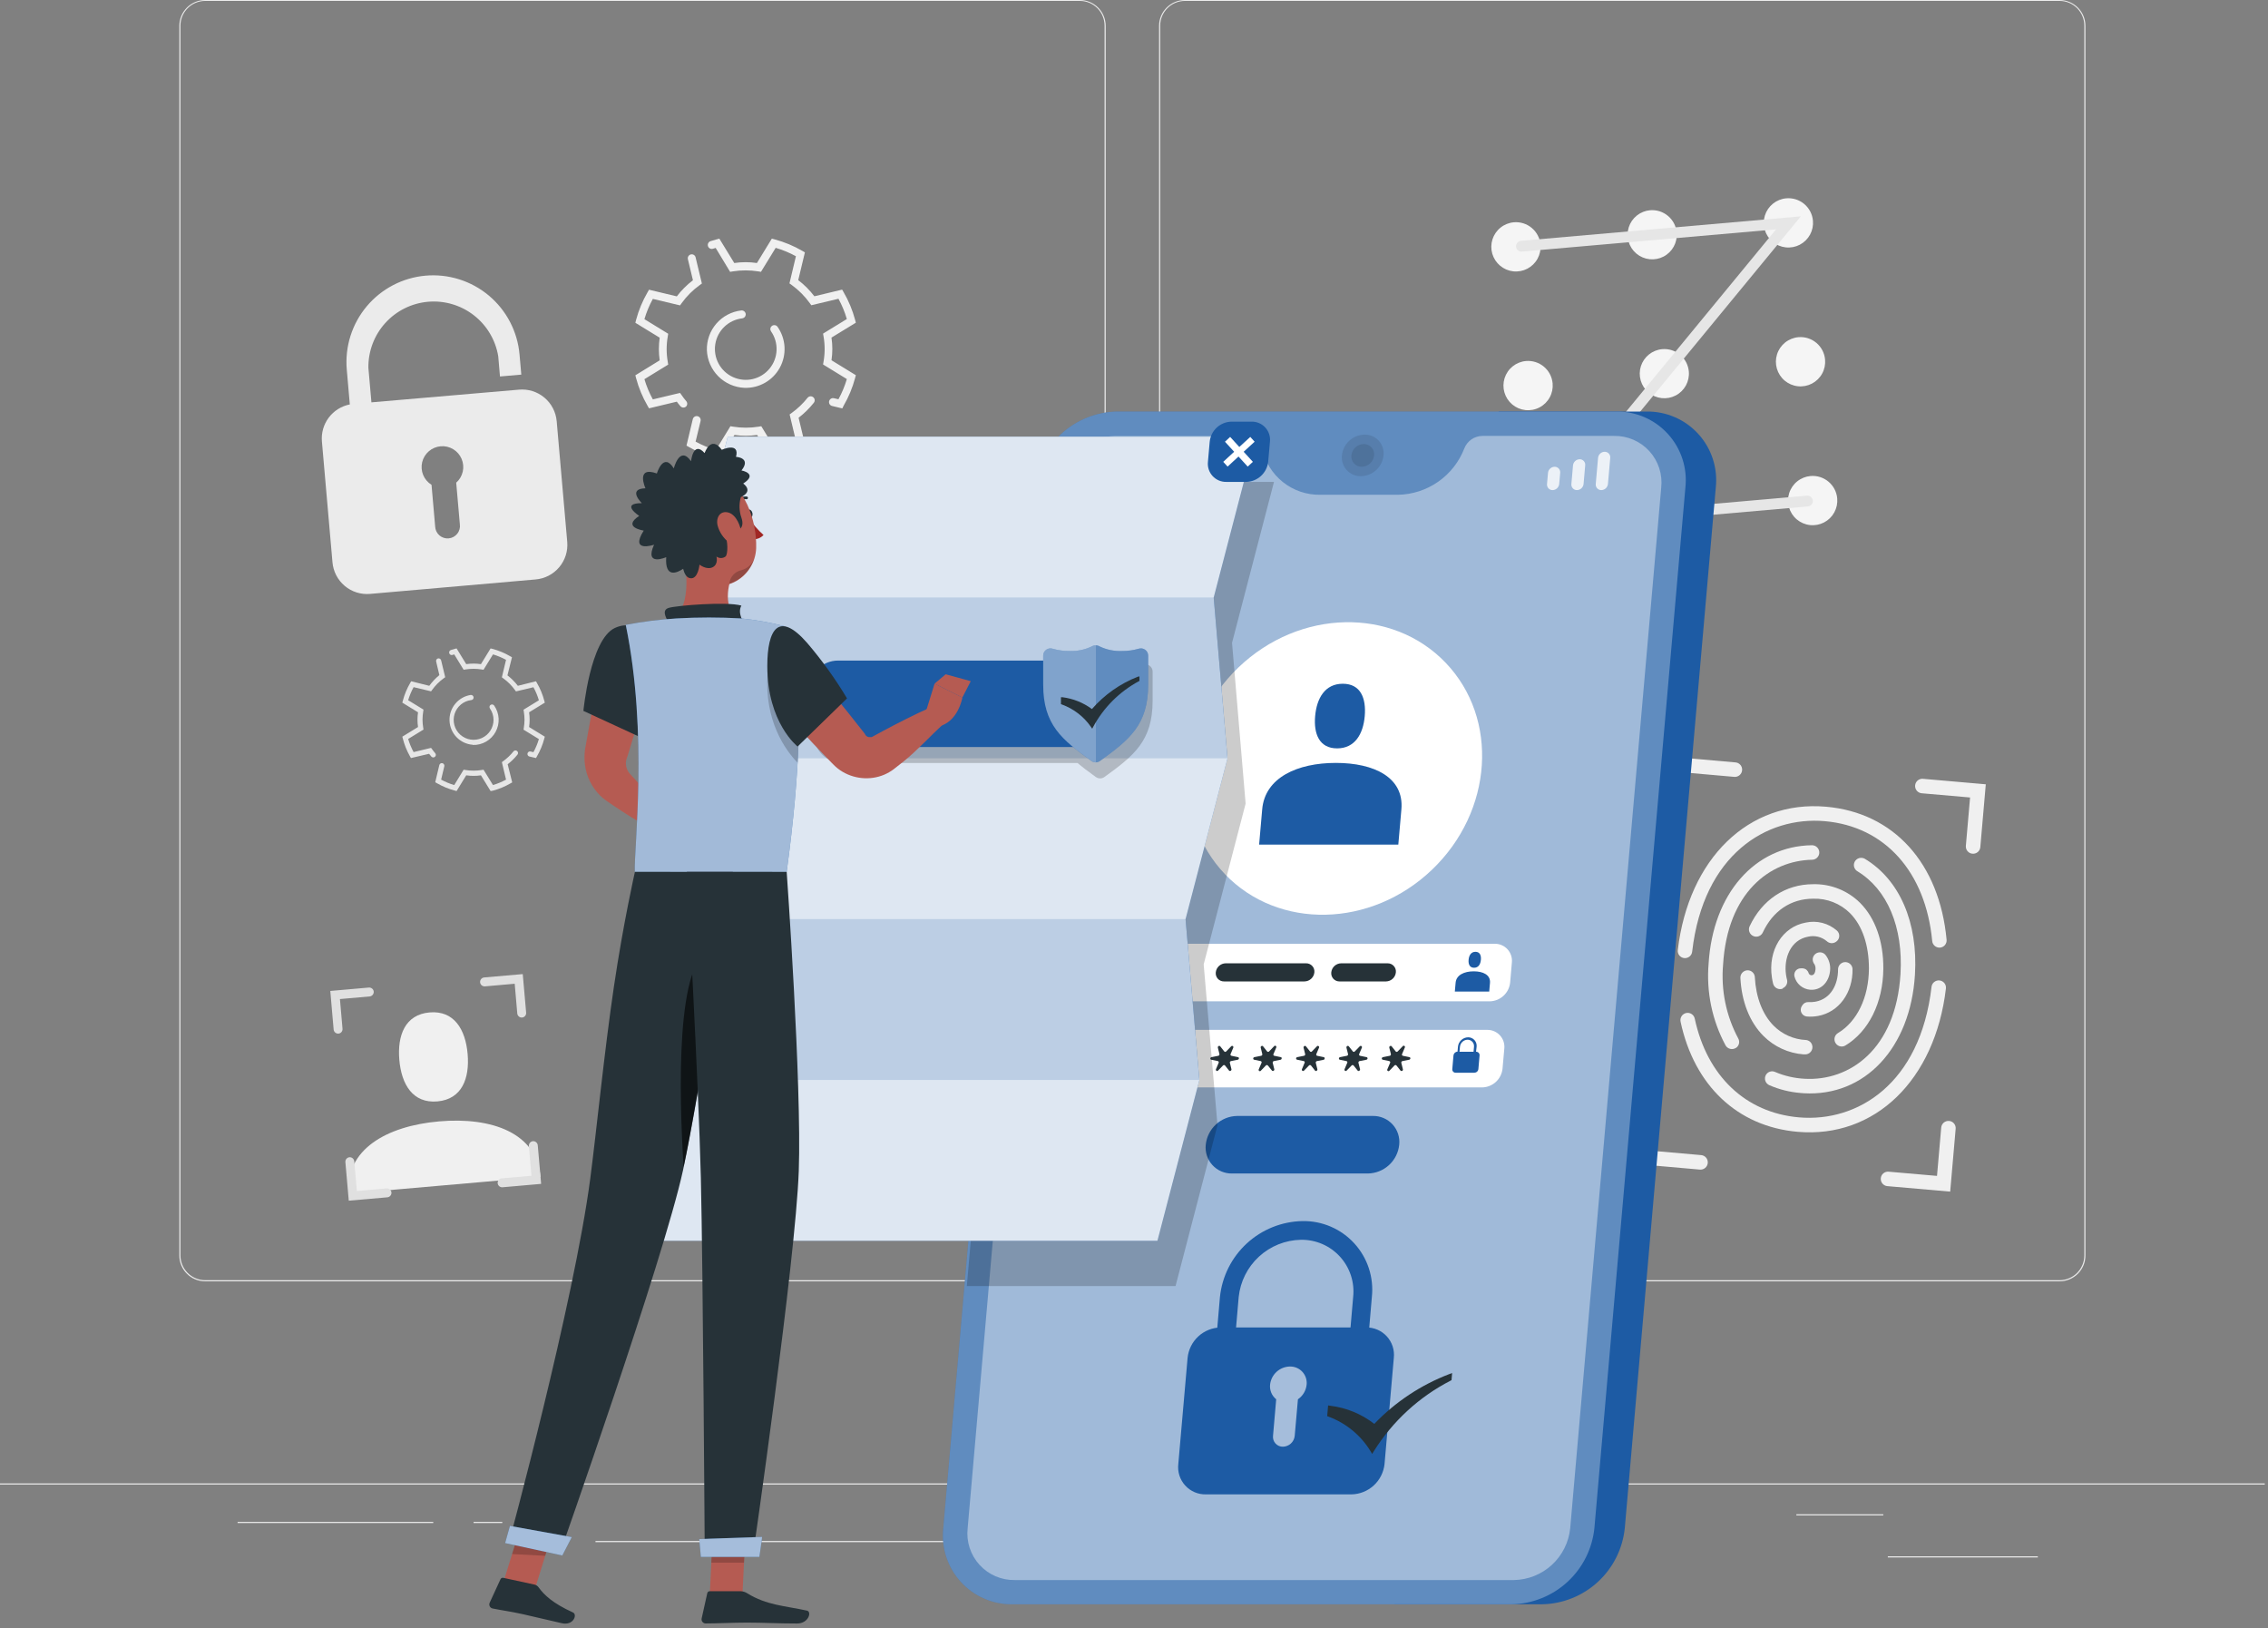 <svg width="255" height="183" viewBox="0 0 255 183" fill="none" xmlns="http://www.w3.org/2000/svg">
<rect x="0" y="0" width="255" height="183" fill="#808080" stroke="none"/>
<path d="M229.122 174.93H212.255V175.057H229.122V174.93Z" fill="#EBEBEB"/>
<path d="M168.681 176.315H164.256V176.443H168.681V176.315Z" fill="#EBEBEB"/>
<path d="M211.745 170.204H201.972V170.331H211.745V170.204Z" fill="#EBEBEB"/>
<path d="M48.712 171.06H26.716V171.187H48.712V171.06Z" fill="#EBEBEB"/>
<path d="M56.473 171.06H53.249V171.187H56.473V171.06Z" fill="#EBEBEB"/>
<path d="M114.663 173.209H66.954V173.336H114.663V173.209Z" fill="#EBEBEB"/>
<path d="M121.411 144.022H23.07C22.299 144.022 21.559 143.716 21.014 143.171C20.468 142.625 20.162 141.886 20.162 141.114V2.882C20.169 2.116 20.478 1.383 21.023 0.843C21.567 0.303 22.303 -2.93982e-05 23.07 2.14024e-09H121.411C121.792 2.14025e-09 122.171 0.075 122.523 0.221C122.876 0.367 123.197 0.582 123.467 0.852C123.737 1.122 123.951 1.442 124.097 1.795C124.243 2.148 124.319 2.526 124.319 2.908V141.114C124.319 141.496 124.243 141.874 124.097 142.227C123.951 142.58 123.737 142.901 123.467 143.171C123.197 143.441 122.876 143.655 122.523 143.801C122.171 143.947 121.792 144.022 121.411 144.022ZM23.07 0.102C22.333 0.103 21.627 0.397 21.105 0.918C20.584 1.439 20.291 2.145 20.289 2.882V141.114C20.291 141.851 20.584 142.558 21.105 143.079C21.627 143.6 22.333 143.894 23.07 143.895H121.411C122.148 143.894 122.854 143.6 123.375 143.079C123.896 142.558 124.19 141.851 124.191 141.114V2.882C124.19 2.145 123.896 1.439 123.375 0.918C122.854 0.397 122.148 0.103 121.411 0.102H23.07Z" fill="#EBEBEB"/>
<path d="M231.566 144.022H133.226C132.454 144.022 131.715 143.716 131.169 143.171C130.624 142.625 130.318 141.886 130.318 141.114V2.882C130.324 2.116 130.634 1.383 131.178 0.843C131.723 0.303 132.459 -2.93982e-05 133.226 2.14024e-09H231.566C232.337 2.14025e-09 233.077 0.306 233.622 0.852C234.168 1.397 234.474 2.137 234.474 2.908V141.114C234.474 141.886 234.168 142.625 233.622 143.171C233.077 143.716 232.337 144.022 231.566 144.022ZM133.226 0.102C132.489 0.103 131.782 0.397 131.261 0.918C130.74 1.439 130.446 2.145 130.445 2.882V141.114C130.446 141.851 130.74 142.558 131.261 143.079C131.782 143.6 132.489 143.894 133.226 143.895H231.566C232.303 143.894 233.01 143.6 233.531 143.079C234.052 142.558 234.346 141.851 234.347 141.114V2.882C234.346 2.145 234.052 1.439 233.531 0.918C233.01 0.397 232.303 0.103 231.566 0.102H133.226Z" fill="#EBEBEB"/>
<path d="M254.636 166.736H0V166.863H254.636V166.736Z" fill="#EBEBEB"/>
<path d="M60.772 132.283C60.344 127.364 55.322 125.525 49.369 126.045C43.416 126.564 38.796 129.248 39.214 134.168L60.772 132.283Z" fill="#F0F0F0"/>
<path d="M49.175 123.799C51.936 123.555 52.817 121.222 52.577 118.462C52.338 115.702 51.05 113.558 48.299 113.797C45.549 114.036 44.658 116.374 44.898 119.134C45.137 121.894 46.415 124.038 49.175 123.799Z" fill="#F0F0F0"/>
<path d="M173.204 27.501C173.252 28.047 173.137 28.595 172.874 29.076C172.611 29.556 172.211 29.948 171.725 30.202C171.239 30.455 170.688 30.558 170.143 30.499C169.599 30.44 169.084 30.22 168.664 29.868C168.244 29.515 167.938 29.047 167.784 28.52C167.631 27.994 167.637 27.434 167.802 26.911C167.967 26.389 168.283 25.927 168.711 25.584C169.138 25.241 169.658 25.032 170.204 24.985C170.935 24.921 171.662 25.151 172.224 25.622C172.787 26.094 173.139 26.77 173.204 27.501Z" fill="#F5F5F5"/>
<path d="M188.517 26.146C188.565 26.691 188.449 27.238 188.186 27.717C187.923 28.196 187.523 28.587 187.038 28.839C186.552 29.091 186.003 29.194 185.46 29.134C184.916 29.074 184.402 28.854 183.984 28.503C183.565 28.151 183.26 27.683 183.107 27.157C182.954 26.632 182.961 26.074 183.126 25.552C183.29 25.031 183.606 24.57 184.033 24.228C184.459 23.886 184.978 23.678 185.523 23.63C186.253 23.568 186.979 23.798 187.54 24.27C188.101 24.741 188.453 25.416 188.517 26.146Z" fill="#F5F5F5"/>
<path d="M203.836 24.807C203.885 25.353 203.77 25.901 203.507 26.381C203.243 26.862 202.843 27.254 202.357 27.508C201.871 27.761 201.321 27.864 200.776 27.805C200.231 27.745 199.716 27.526 199.296 27.174C198.876 26.821 198.57 26.352 198.417 25.826C198.264 25.3 198.27 24.74 198.435 24.217C198.599 23.695 198.916 23.233 199.343 22.89C199.771 22.547 200.291 22.338 200.837 22.291C201.568 22.227 202.295 22.456 202.857 22.928C203.419 23.4 203.772 24.076 203.836 24.807Z" fill="#F5F5F5"/>
<path d="M174.568 43.095C174.617 43.641 174.502 44.189 174.239 44.669C173.976 45.15 173.576 45.542 173.09 45.795C172.604 46.049 172.053 46.152 171.508 46.093C170.963 46.033 170.448 45.814 170.028 45.462C169.608 45.109 169.302 44.64 169.149 44.114C168.996 43.588 169.002 43.028 169.167 42.505C169.332 41.983 169.648 41.521 170.075 41.178C170.503 40.835 171.023 40.626 171.569 40.579C172.3 40.515 173.027 40.745 173.589 41.216C174.152 41.688 174.504 42.364 174.568 43.095Z" fill="#F5F5F5"/>
<path d="M189.882 41.76C189.93 42.305 189.814 42.852 189.551 43.331C189.287 43.81 188.888 44.201 188.403 44.453C187.917 44.705 187.368 44.808 186.825 44.748C186.281 44.688 185.767 44.469 185.348 44.117C184.93 43.765 184.625 43.297 184.472 42.772C184.319 42.247 184.326 41.688 184.49 41.166C184.655 40.645 184.971 40.184 185.398 39.842C185.824 39.5 186.343 39.292 186.888 39.245C187.25 39.213 187.614 39.253 187.96 39.363C188.307 39.472 188.628 39.649 188.906 39.882C189.184 40.116 189.414 40.402 189.581 40.724C189.748 41.046 189.851 41.398 189.882 41.76Z" fill="#F5F5F5"/>
<path d="M205.201 40.416C205.249 40.962 205.135 41.51 204.872 41.991C204.608 42.471 204.208 42.863 203.722 43.117C203.236 43.37 202.686 43.474 202.141 43.414C201.596 43.355 201.081 43.135 200.661 42.783C200.241 42.431 199.935 41.962 199.782 41.435C199.628 40.909 199.635 40.349 199.799 39.827C199.964 39.304 200.281 38.842 200.708 38.499C201.136 38.156 201.656 37.947 202.202 37.9C202.933 37.837 203.659 38.066 204.222 38.537C204.784 39.009 205.136 39.685 205.201 40.416Z" fill="#F5F5F5"/>
<path d="M175.933 58.709C175.981 59.254 175.865 59.8 175.602 60.28C175.339 60.759 174.939 61.15 174.454 61.402C173.968 61.654 173.419 61.757 172.876 61.697C172.332 61.637 171.818 61.417 171.399 61.065C170.981 60.714 170.676 60.245 170.523 59.72C170.37 59.195 170.377 58.636 170.541 58.115C170.706 57.593 171.022 57.133 171.449 56.791C171.875 56.448 172.394 56.24 172.939 56.193C173.301 56.161 173.665 56.201 174.012 56.31C174.359 56.419 174.68 56.595 174.958 56.829C175.237 57.063 175.466 57.349 175.633 57.672C175.801 57.994 175.903 58.347 175.933 58.709Z" fill="#F5F5F5"/>
<path d="M191.252 57.364C191.301 57.91 191.186 58.459 190.923 58.939C190.659 59.42 190.259 59.812 189.773 60.065C189.287 60.319 188.737 60.422 188.192 60.363C187.647 60.303 187.132 60.084 186.712 59.731C186.292 59.379 185.986 58.91 185.833 58.384C185.679 57.858 185.686 57.298 185.85 56.775C186.015 56.252 186.332 55.79 186.759 55.447C187.187 55.105 187.707 54.896 188.253 54.849C188.984 54.785 189.71 55.014 190.273 55.486C190.835 55.958 191.188 56.633 191.252 57.364Z" fill="#F5F5F5"/>
<path d="M206.566 56.02C206.614 56.566 206.5 57.114 206.236 57.595C205.973 58.076 205.573 58.467 205.087 58.721C204.601 58.974 204.051 59.078 203.506 59.018C202.961 58.959 202.446 58.739 202.026 58.387C201.606 58.035 201.3 57.566 201.147 57.04C200.993 56.513 200.999 55.953 201.164 55.431C201.329 54.908 201.645 54.446 202.073 54.103C202.501 53.76 203.02 53.552 203.566 53.504C204.298 53.441 205.024 53.67 205.587 54.142C206.149 54.613 206.501 55.289 206.566 56.02Z" fill="#F5F5F5"/>
<path d="M203.256 56.926L171.793 59.677L199.691 25.779L171.116 28.28C171.036 28.288 170.955 28.279 170.879 28.255C170.802 28.231 170.731 28.192 170.67 28.141C170.609 28.089 170.559 28.026 170.522 27.954C170.486 27.883 170.464 27.805 170.459 27.725C170.445 27.565 170.495 27.406 170.598 27.282C170.701 27.159 170.849 27.082 171.009 27.068L202.477 24.318L174.574 58.215L203.159 55.714C203.32 55.702 203.48 55.753 203.604 55.856C203.727 55.96 203.806 56.109 203.821 56.27C203.827 56.35 203.818 56.431 203.793 56.507C203.768 56.584 203.728 56.654 203.675 56.715C203.623 56.777 203.558 56.827 203.486 56.863C203.415 56.899 203.336 56.921 203.256 56.926Z" fill="#E6E6E6"/>
<path d="M203.74 117.443C203.691 117.295 203.6 117.164 203.478 117.067C203.356 116.97 203.207 116.912 203.052 116.898C201.684 116.835 200.389 116.263 199.421 115.294C198.163 114.026 197.425 112.106 197.302 109.825C197.291 109.619 197.201 109.425 197.051 109.283C196.902 109.141 196.704 109.062 196.498 109.061C196.386 109.061 196.276 109.084 196.174 109.129C196.072 109.173 195.979 109.238 195.903 109.318C195.826 109.399 195.767 109.495 195.728 109.599C195.689 109.704 195.672 109.815 195.678 109.926C195.82 112.605 196.727 114.897 198.27 116.44C199.478 117.65 201.082 118.386 202.787 118.513H202.904C203.038 118.523 203.173 118.5 203.295 118.446C203.418 118.391 203.526 118.308 203.608 118.202C203.691 118.096 203.746 117.971 203.769 117.839C203.792 117.707 203.782 117.571 203.74 117.443Z" fill="#F0F0F0"/>
<path d="M202.11 127.216C195.362 126.626 190.493 122.027 188.955 114.846C188.931 114.738 188.929 114.627 188.948 114.518C188.968 114.409 189.01 114.305 189.071 114.213C189.132 114.121 189.21 114.042 189.303 113.981C189.395 113.92 189.498 113.878 189.607 113.858C189.813 113.821 190.026 113.866 190.2 113.981C190.375 114.097 190.498 114.275 190.544 114.479C191.924 120.932 196.253 125.067 202.258 125.592C208.837 126.167 215.901 121.838 217.169 110.93C217.191 110.717 217.296 110.521 217.46 110.385C217.625 110.249 217.837 110.183 218.05 110.201C218.158 110.21 218.263 110.241 218.359 110.291C218.455 110.341 218.54 110.41 218.609 110.494C218.678 110.577 218.729 110.674 218.76 110.777C218.791 110.881 218.801 110.99 218.789 111.098C217.571 121.385 210.808 127.975 202.11 127.216Z" fill="#F0F0F0"/>
<path d="M189.378 107.691C189.27 107.682 189.165 107.651 189.069 107.601C188.973 107.551 188.888 107.482 188.819 107.399C188.751 107.315 188.699 107.219 188.668 107.115C188.637 107.011 188.628 106.902 188.64 106.794C189.852 96.507 196.615 89.912 205.308 90.676C212.947 91.343 218.065 97.047 218.865 105.638C218.873 105.746 218.86 105.855 218.826 105.957C218.792 106.06 218.738 106.155 218.667 106.237C218.596 106.318 218.509 106.385 218.412 106.432C218.315 106.48 218.209 106.508 218.101 106.514C217.889 106.524 217.68 106.451 217.521 106.311C217.361 106.17 217.262 105.973 217.245 105.761C216.507 98.02 211.939 92.891 205.171 92.301C198.616 91.725 191.522 96.049 190.259 106.947C190.25 107.054 190.22 107.158 190.171 107.253C190.122 107.348 190.055 107.433 189.973 107.502C189.891 107.571 189.796 107.623 189.694 107.655C189.592 107.688 189.485 107.7 189.378 107.691Z" fill="#F0F0F0"/>
<path d="M202.441 122.852C201.231 122.755 200.046 122.459 198.932 121.976C198.828 121.93 198.735 121.864 198.658 121.78C198.581 121.697 198.523 121.599 198.486 121.491C198.449 121.384 198.435 121.271 198.444 121.158C198.453 121.045 198.486 120.935 198.54 120.835C198.635 120.66 198.792 120.527 198.981 120.461C199.169 120.395 199.375 120.401 199.558 120.479C200.62 120.935 201.755 121.197 202.909 121.253C207.895 121.538 213.161 118.004 213.681 109.468C213.996 104.207 212.193 99.96 208.832 97.928C208.658 97.823 208.53 97.656 208.472 97.461C208.415 97.266 208.433 97.057 208.522 96.874C208.572 96.773 208.643 96.683 208.73 96.611C208.817 96.538 208.917 96.484 209.026 96.452C209.134 96.42 209.248 96.411 209.36 96.425C209.472 96.439 209.58 96.475 209.678 96.533C213.574 98.885 215.662 103.662 215.305 109.565C214.796 117.795 209.673 123.274 202.813 122.882L202.441 122.852Z" fill="#F0F0F0"/>
<path d="M195.189 117.774C195.095 117.838 194.989 117.881 194.878 117.902C194.767 117.923 194.652 117.921 194.542 117.895C194.432 117.87 194.328 117.822 194.237 117.755C194.145 117.688 194.069 117.602 194.012 117.504C192.503 114.698 191.84 111.514 192.103 108.338C192.581 100.459 197.302 95.097 203.714 95.005C203.827 95.002 203.939 95.024 204.044 95.067C204.148 95.11 204.242 95.174 204.321 95.255C204.399 95.337 204.46 95.433 204.499 95.539C204.539 95.645 204.556 95.758 204.549 95.871C204.537 96.074 204.448 96.266 204.301 96.407C204.154 96.549 203.959 96.63 203.755 96.635C198.998 96.726 194.221 100.322 193.732 108.434C193.485 111.301 194.076 114.178 195.433 116.715C195.535 116.891 195.567 117.099 195.522 117.298C195.476 117.496 195.357 117.67 195.189 117.785V117.774Z" fill="#F0F0F0"/>
<path d="M206.322 117.133C206.244 116.952 206.235 116.749 206.296 116.561C206.357 116.374 206.484 116.215 206.653 116.114C208.797 114.826 210.111 112.121 210.131 108.857C210.131 106.244 209.392 104.034 207.997 102.634C207.455 102.097 206.809 101.676 206.099 101.398C205.389 101.119 204.629 100.989 203.867 101.014C201.356 101.014 199.319 102.394 198.194 104.818C198.107 105.003 197.954 105.147 197.765 105.224C197.576 105.3 197.366 105.303 197.175 105.231C197.069 105.192 196.972 105.131 196.89 105.052C196.809 104.973 196.745 104.879 196.701 104.774C196.658 104.669 196.637 104.556 196.64 104.443C196.643 104.33 196.669 104.218 196.717 104.116C198.112 101.147 200.725 99.39 203.846 99.385C204.824 99.359 205.797 99.532 206.707 99.893C207.616 100.253 208.443 100.794 209.138 101.483C210.844 103.194 211.771 105.817 211.75 108.872C211.72 112.717 210.1 115.946 207.462 117.53C207.362 117.584 207.252 117.617 207.139 117.627C207.025 117.636 206.911 117.622 206.804 117.584C206.696 117.547 206.598 117.487 206.515 117.41C206.432 117.332 206.366 117.237 206.322 117.133Z" fill="#F0F0F0"/>
<path d="M200.455 111.118C200.346 111.163 200.229 111.183 200.112 111.178C199.994 111.173 199.879 111.142 199.775 111.088C199.67 111.035 199.579 110.959 199.506 110.867C199.434 110.774 199.382 110.667 199.355 110.553C199.299 110.334 199.258 110.105 199.222 109.87C198.759 106.815 200.399 104.172 203.032 103.698C203.645 103.565 204.28 103.577 204.888 103.733C205.496 103.89 206.058 104.187 206.53 104.6C206.619 104.678 206.689 104.776 206.734 104.885C206.78 104.995 206.8 105.113 206.794 105.232C206.788 105.35 206.755 105.466 206.698 105.569C206.64 105.673 206.561 105.763 206.464 105.832L206.413 105.868C206.261 105.974 206.076 106.024 205.89 106.01C205.705 105.996 205.53 105.919 205.395 105.791C205.109 105.55 204.771 105.379 204.408 105.29C204.045 105.202 203.666 105.199 203.302 105.282C201.295 105.644 200.531 107.732 200.816 109.606C200.847 109.789 200.877 109.967 200.923 110.115C200.972 110.307 200.951 110.51 200.862 110.687C200.773 110.864 200.623 111.002 200.439 111.077L200.455 111.118Z" fill="#F0F0F0"/>
<path d="M203.149 114.255C203.02 114.243 202.897 114.198 202.791 114.124C202.685 114.051 202.599 113.952 202.542 113.836C202.485 113.72 202.459 113.592 202.465 113.463C202.471 113.334 202.51 113.209 202.578 113.099L202.65 112.987C202.723 112.87 202.827 112.776 202.95 112.714C203.073 112.652 203.21 112.625 203.347 112.636C203.603 112.65 203.859 112.635 204.111 112.59C205.863 112.274 206.658 110.645 206.658 108.984C206.653 108.785 206.72 108.59 206.847 108.437C206.975 108.283 207.153 108.181 207.35 108.149C207.463 108.132 207.579 108.139 207.689 108.169C207.799 108.199 207.902 108.252 207.99 108.325C208.079 108.397 208.151 108.488 208.202 108.59C208.253 108.692 208.282 108.804 208.287 108.918C208.333 111.577 206.76 113.772 204.402 114.194C203.989 114.271 203.567 114.291 203.149 114.255Z" fill="#F0F0F0"/>
<path d="M203.51 111.245C203.099 111.211 202.709 111.048 202.395 110.781C202.081 110.513 201.858 110.154 201.758 109.753C201.73 109.64 201.728 109.522 201.755 109.408C201.781 109.295 201.834 109.189 201.909 109.1C201.984 109.011 202.079 108.941 202.187 108.896C202.294 108.851 202.411 108.832 202.527 108.842H202.716C202.858 108.857 202.994 108.913 203.105 109.003C203.216 109.094 203.299 109.214 203.342 109.351C203.36 109.422 203.4 109.486 203.455 109.533C203.511 109.581 203.58 109.609 203.653 109.616C204.045 109.651 204.111 109.107 204.121 108.974C204.145 108.776 204.108 108.575 204.015 108.399C203.874 108.229 203.801 108.013 203.811 107.793C203.824 107.631 203.885 107.477 203.986 107.35C204.087 107.223 204.224 107.129 204.379 107.08C204.534 107.031 204.699 107.03 204.855 107.076C205.011 107.122 205.149 107.214 205.252 107.339C205.649 107.842 205.833 108.48 205.761 109.117C205.629 110.456 204.687 111.347 203.51 111.245Z" fill="#F0F0F0"/>
<path d="M188.191 93.019C188.085 93.01 187.981 92.98 187.886 92.93C187.792 92.881 187.707 92.814 187.639 92.732C187.57 92.65 187.518 92.555 187.486 92.453C187.455 92.351 187.443 92.244 187.453 92.138L188.069 85.074L195.133 85.695C195.239 85.704 195.343 85.734 195.438 85.783C195.533 85.833 195.617 85.9 195.686 85.982C195.754 86.064 195.806 86.159 195.838 86.261C195.87 86.363 195.881 86.47 195.871 86.576C195.862 86.683 195.832 86.787 195.783 86.882C195.734 86.977 195.667 87.062 195.585 87.131C195.503 87.2 195.408 87.252 195.306 87.284C195.204 87.317 195.097 87.329 194.99 87.32L189.551 86.841L189.078 92.28C189.068 92.387 189.037 92.491 188.988 92.585C188.938 92.68 188.87 92.765 188.788 92.833C188.705 92.902 188.61 92.954 188.508 92.985C188.406 93.017 188.298 93.028 188.191 93.019Z" fill="#F0F0F0"/>
<path d="M221.768 95.957C221.661 95.948 221.558 95.918 221.463 95.869C221.368 95.82 221.284 95.752 221.215 95.67C221.146 95.588 221.095 95.494 221.063 95.392C221.031 95.29 221.02 95.183 221.029 95.076L221.503 89.637L216.064 89.163C215.957 89.154 215.853 89.123 215.759 89.073C215.664 89.024 215.58 88.956 215.511 88.874C215.442 88.791 215.391 88.696 215.359 88.594C215.327 88.492 215.316 88.384 215.326 88.277C215.334 88.171 215.364 88.067 215.414 87.972C215.463 87.877 215.53 87.793 215.612 87.725C215.694 87.656 215.789 87.604 215.891 87.572C215.993 87.54 216.1 87.529 216.207 87.539L223.27 88.155L222.654 95.234C222.631 95.447 222.525 95.642 222.359 95.777C222.193 95.912 221.981 95.977 221.768 95.957Z" fill="#F0F0F0"/>
<path d="M219.267 133.939L212.204 133.322C212.097 133.313 211.993 133.282 211.898 133.233C211.803 133.183 211.719 133.115 211.651 133.033C211.582 132.95 211.53 132.855 211.499 132.753C211.467 132.651 211.455 132.543 211.465 132.436C211.474 132.33 211.504 132.226 211.553 132.131C211.603 132.036 211.67 131.952 211.752 131.884C211.834 131.815 211.929 131.763 212.031 131.731C212.133 131.699 212.24 131.688 212.346 131.698L217.785 132.171L218.259 126.738C218.268 126.63 218.298 126.526 218.347 126.431C218.397 126.335 218.465 126.25 218.547 126.181C218.63 126.112 218.725 126.06 218.827 126.028C218.93 125.996 219.038 125.984 219.145 125.994C219.252 126.003 219.355 126.033 219.45 126.082C219.545 126.131 219.629 126.199 219.698 126.281C219.766 126.363 219.818 126.457 219.85 126.559C219.882 126.661 219.893 126.769 219.883 126.875L219.267 133.939Z" fill="#F0F0F0"/>
<path d="M191.13 131.464L184.066 130.842L184.683 123.784C184.703 123.568 184.808 123.37 184.974 123.231C185.139 123.092 185.353 123.023 185.569 123.04C185.675 123.05 185.779 123.08 185.874 123.13C185.969 123.18 186.053 123.248 186.122 123.33C186.19 123.412 186.242 123.507 186.274 123.61C186.306 123.712 186.317 123.82 186.307 123.926L185.834 129.355L191.267 129.834C191.374 129.843 191.478 129.873 191.573 129.922C191.668 129.971 191.753 130.039 191.822 130.12C191.891 130.202 191.943 130.297 191.976 130.399C192.008 130.501 192.02 130.608 192.011 130.715C191.993 130.931 191.89 131.131 191.725 131.271C191.56 131.411 191.346 131.481 191.13 131.464Z" fill="#F0F0F0"/>
<path d="M38.058 116.18C37.925 116.19 37.794 116.148 37.692 116.062C37.59 115.977 37.526 115.854 37.513 115.722L37.136 111.383L41.475 111.001C41.608 110.991 41.739 111.033 41.841 111.119C41.943 111.205 42.007 111.327 42.02 111.459C42.029 111.591 41.986 111.721 41.9 111.822C41.815 111.923 41.693 111.986 41.562 111.999L38.221 112.295L38.511 115.635C38.521 115.767 38.48 115.898 38.395 116C38.31 116.101 38.19 116.166 38.058 116.18Z" fill="#E0E0E0"/>
<path d="M58.704 114.372C58.572 114.382 58.441 114.341 58.34 114.256C58.238 114.172 58.173 114.051 58.159 113.919L57.869 110.573L54.523 110.869C54.39 110.879 54.259 110.836 54.157 110.751C54.055 110.665 53.991 110.543 53.978 110.41C53.968 110.278 54.01 110.146 54.096 110.044C54.182 109.943 54.304 109.878 54.436 109.865L58.775 109.489L59.157 113.828C59.167 113.959 59.125 114.09 59.041 114.192C58.956 114.293 58.835 114.358 58.704 114.372Z" fill="#E0E0E0"/>
<path d="M60.843 133.068L56.499 133.45C56.366 133.46 56.235 133.417 56.133 133.332C56.031 133.246 55.967 133.124 55.954 132.991C55.944 132.859 55.986 132.727 56.072 132.626C56.157 132.524 56.28 132.459 56.412 132.447L59.753 132.156L59.463 128.815C59.453 128.683 59.494 128.553 59.579 128.451C59.663 128.349 59.784 128.285 59.916 128.27C60.048 128.26 60.178 128.302 60.28 128.387C60.382 128.471 60.447 128.592 60.461 128.724L60.843 133.068Z" fill="#E0E0E0"/>
<path d="M43.538 134.58L39.214 134.957L38.832 130.613C38.824 130.481 38.867 130.351 38.952 130.25C39.038 130.15 39.159 130.086 39.29 130.073C39.421 130.065 39.551 130.107 39.651 130.191C39.752 130.276 39.816 130.396 39.83 130.527L40.126 133.872L43.466 133.577C43.599 133.567 43.73 133.61 43.832 133.695C43.934 133.781 43.998 133.903 44.011 134.035C44.016 134.102 44.008 134.17 43.987 134.233C43.965 134.297 43.932 134.356 43.888 134.406C43.844 134.457 43.79 134.498 43.73 134.528C43.67 134.558 43.605 134.576 43.538 134.58Z" fill="#E0E0E0"/>
<path d="M58.352 43.797L41.76 45.223L41.419 41.338C41.394 39.483 42.071 37.688 43.315 36.312C44.558 34.936 46.276 34.081 48.124 33.918C49.971 33.756 51.812 34.298 53.276 35.436C54.741 36.574 55.721 38.224 56.02 40.054L56.214 42.316L58.612 42.107L58.413 39.846C58.302 38.57 57.94 37.329 57.349 36.194C56.758 35.058 55.948 34.05 54.968 33.227C53.987 32.404 52.854 31.783 51.633 31.398C50.411 31.013 49.127 30.872 47.851 30.984C45.276 31.21 42.895 32.449 41.233 34.43C40.41 35.411 39.789 36.544 39.404 37.765C39.019 38.986 38.878 40.271 38.99 41.547L39.331 45.458C38.386 45.643 37.543 46.17 36.964 46.939C36.385 47.708 36.111 48.664 36.194 49.623L37.381 63.191C37.423 63.703 37.566 64.201 37.802 64.658C38.037 65.115 38.361 65.52 38.753 65.851C39.146 66.183 39.6 66.433 40.09 66.588C40.58 66.743 41.096 66.8 41.608 66.755L60.211 65.131C60.723 65.088 61.222 64.945 61.679 64.71C62.135 64.474 62.541 64.151 62.872 63.758C63.203 63.365 63.454 62.911 63.609 62.421C63.764 61.931 63.821 61.416 63.776 60.904L62.59 47.337C62.544 46.826 62.398 46.329 62.161 45.875C61.923 45.42 61.598 45.017 61.205 44.689C60.811 44.36 60.357 44.112 59.867 43.959C59.378 43.806 58.863 43.751 58.352 43.797ZM51.294 54.253L51.701 58.923C51.729 59.111 51.718 59.302 51.668 59.486C51.619 59.669 51.533 59.841 51.415 59.99C51.297 60.139 51.15 60.262 50.983 60.352C50.816 60.443 50.632 60.498 50.443 60.514C50.254 60.531 50.063 60.509 49.883 60.449C49.702 60.39 49.536 60.294 49.394 60.168C49.252 60.042 49.137 59.888 49.057 59.716C48.976 59.544 48.932 59.357 48.926 59.167L48.518 54.492C48.098 54.234 47.77 53.85 47.581 53.395C47.392 52.94 47.351 52.436 47.465 51.956C47.578 51.477 47.84 51.045 48.213 50.723C48.587 50.401 49.052 50.204 49.543 50.162C50.034 50.12 50.526 50.233 50.949 50.487C51.372 50.74 51.704 51.121 51.898 51.574C52.092 52.027 52.138 52.53 52.03 53.011C51.921 53.492 51.664 53.927 51.294 54.253Z" fill="#EBEBEB"/>
<path d="M86.8 51.635L85.125 48.89C84.28 49.01 83.423 49.01 82.579 48.89L80.898 51.625L80.577 51.538C79.488 51.252 78.443 50.818 77.471 50.25L77.185 50.087L77.893 47.113C77.907 47.055 77.932 47.001 77.967 46.953C78.002 46.905 78.046 46.864 78.097 46.834C78.147 46.803 78.204 46.782 78.262 46.773C78.321 46.764 78.381 46.767 78.438 46.782C78.554 46.81 78.653 46.882 78.715 46.983C78.777 47.084 78.797 47.206 78.769 47.322L78.209 49.639C78.933 50.033 79.696 50.35 80.485 50.586L82.125 47.907L82.426 47.958C83.377 48.111 84.347 48.111 85.298 47.958L85.593 47.907L87.233 50.586C88.024 50.352 88.787 50.035 89.51 49.639L88.781 46.583L89.026 46.405C89.689 45.926 90.284 45.359 90.793 44.719C90.864 44.627 90.968 44.566 91.083 44.549C91.198 44.532 91.315 44.56 91.409 44.628C91.459 44.662 91.501 44.706 91.533 44.757C91.565 44.808 91.586 44.865 91.595 44.925C91.604 44.985 91.601 45.045 91.585 45.104C91.57 45.162 91.543 45.217 91.506 45.264C91.006 45.896 90.429 46.464 89.79 46.955L90.538 50.077L90.248 50.24C89.277 50.807 88.234 51.24 87.147 51.528L86.8 51.635ZM76.503 45.656C76.365 45.498 76.228 45.33 76.096 45.147L72.974 45.896L72.806 45.61C72.242 44.636 71.808 43.591 71.517 42.504L71.436 42.183L74.171 40.502C74.05 39.658 74.05 38.801 74.171 37.956L71.436 36.281L71.517 35.955C71.808 34.869 72.242 33.826 72.806 32.853L72.974 32.563L76.096 33.312C76.617 32.629 77.226 32.02 77.909 31.498L77.343 29.136C77.316 29.02 77.335 28.898 77.397 28.797C77.459 28.696 77.559 28.623 77.674 28.596C77.731 28.582 77.79 28.58 77.848 28.589C77.906 28.598 77.961 28.619 78.01 28.65C78.06 28.681 78.103 28.721 78.137 28.768C78.171 28.816 78.196 28.87 78.209 28.927L78.917 31.87L78.672 32.043C77.888 32.608 77.2 33.296 76.635 34.081L76.457 34.325L73.401 33.597C73.005 34.32 72.688 35.083 72.454 35.873L75.128 37.513L75.082 37.808C74.912 38.758 74.912 39.731 75.082 40.681L75.128 40.981L72.454 42.621C72.689 43.41 73.006 44.171 73.401 44.892L76.457 44.164L76.635 44.409C76.794 44.639 76.964 44.862 77.145 45.076C77.223 45.158 77.267 45.267 77.267 45.381C77.267 45.495 77.223 45.605 77.145 45.687C77.101 45.728 77.05 45.761 76.993 45.782C76.937 45.803 76.877 45.812 76.817 45.809C76.757 45.806 76.698 45.791 76.644 45.765C76.59 45.739 76.542 45.702 76.503 45.656ZM94.704 45.906L93.553 45.631C93.438 45.603 93.338 45.531 93.276 45.429C93.214 45.328 93.195 45.206 93.222 45.091C93.25 44.976 93.323 44.876 93.424 44.814C93.525 44.752 93.647 44.732 93.762 44.76L94.271 44.877C94.665 44.155 94.981 43.394 95.214 42.606L92.54 40.966L92.591 40.665C92.761 39.715 92.761 38.743 92.591 37.793L92.54 37.498L95.214 35.858C94.982 35.068 94.666 34.304 94.271 33.581L91.216 34.31L91.043 34.065C90.477 33.282 89.789 32.594 89.006 32.028L88.761 31.855L89.489 28.799C88.766 28.405 88.003 28.089 87.213 27.857L85.558 30.556L85.262 30.505C84.311 30.353 83.341 30.353 82.39 30.505L82.09 30.556L80.465 27.867L80.159 27.959C80.051 27.995 79.932 27.987 79.829 27.936C79.727 27.886 79.648 27.797 79.609 27.689C79.588 27.633 79.579 27.574 79.581 27.514C79.583 27.455 79.597 27.396 79.623 27.342C79.648 27.288 79.683 27.24 79.727 27.2C79.772 27.159 79.823 27.128 79.879 27.109C80.103 27.037 80.333 26.971 80.557 26.91L80.878 26.823L82.558 29.563C83.402 29.438 84.26 29.438 85.105 29.563L86.78 26.823L87.106 26.91C88.192 27.2 89.235 27.633 90.207 28.198L90.498 28.366L89.749 31.488C90.432 32.008 91.042 32.618 91.562 33.301L94.684 32.553L94.852 32.843C95.418 33.815 95.851 34.858 96.141 35.944L96.227 36.27L93.487 37.946C93.614 38.79 93.614 39.648 93.487 40.492L96.227 42.173L96.141 42.494C95.851 43.582 95.418 44.627 94.852 45.6L94.704 45.906ZM83.714 43.594C82.605 43.55 81.552 43.089 80.767 42.304C79.982 41.519 79.521 40.466 79.477 39.357C79.447 38.265 79.826 37.202 80.541 36.376C81.255 35.55 82.253 35.022 83.337 34.895C83.401 34.887 83.466 34.893 83.527 34.912C83.588 34.931 83.645 34.962 83.693 35.005C83.741 35.047 83.78 35.099 83.806 35.158C83.833 35.216 83.846 35.279 83.847 35.343C83.846 35.452 83.806 35.556 83.734 35.637C83.661 35.718 83.562 35.769 83.454 35.782C82.7 35.868 81.994 36.199 81.446 36.725C80.898 37.251 80.538 37.942 80.421 38.693C80.304 39.443 80.436 40.211 80.798 40.879C81.16 41.547 81.731 42.078 82.423 42.389C83.116 42.701 83.892 42.777 84.632 42.606C85.371 42.434 86.034 42.024 86.519 41.439C87.003 40.854 87.282 40.126 87.313 39.367C87.343 38.608 87.124 37.86 86.688 37.238C86.626 37.15 86.598 37.041 86.611 36.934C86.624 36.826 86.677 36.728 86.76 36.657C86.807 36.615 86.863 36.584 86.924 36.565C86.984 36.546 87.049 36.54 87.112 36.548C87.175 36.555 87.236 36.576 87.29 36.609C87.344 36.642 87.391 36.687 87.427 36.739C87.89 37.402 88.16 38.18 88.206 38.987C88.252 39.795 88.073 40.599 87.688 41.31C87.304 42.022 86.729 42.612 86.028 43.015C85.327 43.418 84.528 43.619 83.719 43.594H83.714Z" fill="#F0F0F0"/>
<path d="M55.159 88.914L54.075 87.147C53.526 87.228 52.968 87.228 52.419 87.147L51.335 88.914L51.126 88.858C50.423 88.672 49.748 88.393 49.119 88.028L48.936 87.921L49.394 85.996C49.413 85.922 49.459 85.858 49.524 85.818C49.589 85.778 49.666 85.765 49.741 85.782C49.778 85.791 49.813 85.807 49.844 85.83C49.875 85.852 49.901 85.88 49.921 85.913C49.941 85.946 49.954 85.982 49.959 86.02C49.965 86.058 49.964 86.096 49.955 86.133L49.598 87.63C50.065 87.886 50.559 88.091 51.07 88.242L52.129 86.515L52.318 86.546C52.933 86.648 53.561 86.648 54.176 86.546L54.365 86.515L55.429 88.242C55.938 88.088 56.429 87.883 56.896 87.63L56.427 85.665L56.585 85.548C57.013 85.24 57.397 84.875 57.726 84.463C57.771 84.402 57.838 84.362 57.912 84.35C57.986 84.339 58.062 84.357 58.123 84.402C58.154 84.424 58.181 84.452 58.201 84.485C58.222 84.517 58.235 84.554 58.241 84.592C58.248 84.629 58.246 84.668 58.237 84.706C58.228 84.743 58.212 84.778 58.19 84.809C57.865 85.218 57.492 85.585 57.079 85.904L57.589 87.941L57.4 88.048C56.772 88.414 56.097 88.694 55.394 88.878L55.159 88.914ZM48.508 85.049L48.243 84.728L46.206 85.206L46.099 85.023C45.741 84.392 45.468 83.715 45.29 83.011L45.234 82.803L47.001 81.718C46.919 81.169 46.919 80.611 47.001 80.063L45.234 78.978L45.29 78.769C45.474 78.066 45.753 77.391 46.12 76.763L46.227 76.574L48.264 77.084C48.591 76.638 48.973 76.234 49.399 75.882L49.038 74.354C49.029 74.317 49.027 74.279 49.033 74.241C49.039 74.204 49.052 74.168 49.072 74.136C49.092 74.103 49.118 74.076 49.149 74.053C49.18 74.031 49.215 74.016 49.252 74.007C49.326 73.991 49.404 74.004 49.469 74.044C49.533 74.084 49.58 74.147 49.598 74.221L50.056 76.121L49.893 76.238C49.389 76.6 48.947 77.042 48.585 77.547L48.468 77.705L46.502 77.236C46.249 77.703 46.044 78.195 45.891 78.703L47.617 79.762L47.586 79.956C47.534 80.262 47.507 80.572 47.505 80.883C47.507 81.195 47.534 81.507 47.586 81.815L47.617 82.003L45.891 83.062C46.043 83.573 46.248 84.066 46.502 84.534L48.468 84.061L48.585 84.218C48.69 84.369 48.804 84.514 48.926 84.651C48.976 84.704 49.004 84.774 49.004 84.847C49.004 84.92 48.976 84.99 48.926 85.043C48.9 85.072 48.867 85.096 48.832 85.112C48.796 85.128 48.757 85.136 48.718 85.137C48.679 85.137 48.64 85.13 48.604 85.115C48.568 85.099 48.535 85.077 48.508 85.049ZM60.267 85.206L59.524 85.033C59.487 85.024 59.452 85.008 59.421 84.986C59.39 84.963 59.364 84.935 59.344 84.902C59.324 84.869 59.311 84.833 59.305 84.795C59.299 84.757 59.301 84.719 59.31 84.682C59.318 84.645 59.334 84.61 59.356 84.579C59.378 84.548 59.406 84.522 59.438 84.502C59.47 84.482 59.506 84.469 59.544 84.463C59.581 84.457 59.619 84.459 59.656 84.468L59.977 84.544C60.233 84.077 60.438 83.584 60.588 83.073L58.862 82.013L58.892 81.825C58.945 81.517 58.972 81.205 58.974 80.893C58.972 80.582 58.945 80.272 58.892 79.966L58.862 79.772L60.588 78.713C60.437 78.204 60.232 77.712 59.977 77.246L58.011 77.715L57.894 77.557C57.532 77.052 57.09 76.61 56.585 76.248L56.427 76.131L56.896 74.165C56.43 73.91 55.938 73.706 55.429 73.554L54.365 75.281L54.176 75.25C53.561 75.148 52.933 75.148 52.318 75.25L52.129 75.281L51.07 73.554L50.871 73.615C50.8 73.638 50.723 73.632 50.657 73.599C50.59 73.566 50.539 73.507 50.515 73.437C50.501 73.401 50.495 73.363 50.496 73.325C50.497 73.287 50.506 73.249 50.523 73.215C50.539 73.18 50.562 73.149 50.59 73.123C50.618 73.097 50.652 73.078 50.688 73.065L51.126 72.933L51.335 72.882L52.419 74.649C52.968 74.568 53.526 74.568 54.075 74.649L55.159 72.882L55.368 72.933C56.071 73.121 56.746 73.402 57.375 73.768L57.563 73.875L57.054 75.912C57.492 76.251 57.886 76.645 58.225 77.084L60.262 76.574L60.369 76.763C60.735 77.391 61.015 78.066 61.199 78.769L61.255 78.978L59.488 80.063C59.57 80.611 59.57 81.169 59.488 81.718L61.255 82.803L61.199 83.011C61.014 83.715 60.735 84.389 60.369 85.018L60.267 85.206ZM53.168 83.714C52.476 83.667 51.826 83.366 51.341 82.87C50.857 82.373 50.573 81.715 50.542 81.022C50.512 80.329 50.738 79.65 51.178 79.113C51.617 78.576 52.238 78.22 52.924 78.112C52.964 78.108 53.006 78.112 53.045 78.125C53.084 78.138 53.12 78.158 53.151 78.185C53.181 78.213 53.206 78.246 53.223 78.284C53.24 78.321 53.249 78.361 53.249 78.403C53.25 78.473 53.224 78.541 53.177 78.594C53.13 78.647 53.065 78.68 52.995 78.688C52.565 78.737 52.159 78.909 51.825 79.184C51.492 79.459 51.244 79.824 51.114 80.236C50.983 80.648 50.974 81.09 51.089 81.507C51.203 81.924 51.435 82.299 51.758 82.586C52.081 82.874 52.48 83.062 52.907 83.129C53.334 83.195 53.772 83.136 54.166 82.959C54.561 82.782 54.896 82.495 55.131 82.132C55.365 81.769 55.49 81.346 55.49 80.913C55.491 80.454 55.349 80.005 55.083 79.63C55.044 79.572 55.027 79.502 55.036 79.433C55.044 79.364 55.077 79.3 55.129 79.253C55.159 79.225 55.196 79.205 55.235 79.192C55.274 79.18 55.316 79.176 55.357 79.181C55.398 79.185 55.437 79.199 55.472 79.22C55.508 79.241 55.538 79.27 55.562 79.304C55.859 79.732 56.033 80.235 56.062 80.756C56.091 81.277 55.975 81.796 55.727 82.255C55.479 82.714 55.109 83.096 54.657 83.357C54.205 83.618 53.69 83.749 53.168 83.735V83.714Z" fill="#E6E6E6"/>
<path d="M185.095 46.257H168.513L156.8 180.323H173.382C175.709 180.278 177.94 179.383 179.653 177.807C181.366 176.231 182.443 174.083 182.681 171.767L192.912 54.808C193.031 53.718 192.917 52.616 192.576 51.574C192.235 50.532 191.677 49.574 190.937 48.765C190.197 47.956 189.294 47.314 188.286 46.882C187.279 46.449 186.191 46.236 185.095 46.257Z" fill="#1D5BA4"/>
<path d="M181.714 46.257H125.592C123.264 46.301 121.033 47.194 119.319 48.77C117.605 50.345 116.527 52.492 116.287 54.808L106.056 171.767C105.938 172.856 106.053 173.958 106.394 174.999C106.734 176.04 107.292 176.997 108.03 177.806C108.768 178.615 109.67 179.258 110.676 179.692C111.682 180.126 112.768 180.341 113.863 180.323H169.98C172.304 180.274 174.53 179.377 176.24 177.801C177.95 176.226 179.025 174.08 179.264 171.767L189.495 54.808C189.614 53.721 189.5 52.622 189.161 51.582C188.823 50.543 188.267 49.587 187.531 48.779C186.796 47.97 185.896 47.328 184.893 46.893C183.89 46.458 182.807 46.242 181.714 46.257Z" fill="#1D5BA4"/>
<path opacity="0.3" d="M181.714 46.257H125.592C123.264 46.301 121.033 47.194 119.319 48.77C117.605 50.345 116.527 52.492 116.287 54.808L106.056 171.767C105.938 172.856 106.053 173.958 106.394 174.999C106.734 176.04 107.292 176.997 108.03 177.806C108.768 178.615 109.67 179.258 110.676 179.692C111.682 180.126 112.768 180.341 113.863 180.323H169.98C172.304 180.274 174.53 179.377 176.24 177.801C177.95 176.226 179.025 174.08 179.264 171.767L189.495 54.808C189.614 53.721 189.5 52.622 189.161 51.582C188.823 50.543 188.267 49.587 187.531 48.779C186.796 47.97 185.896 47.328 184.893 46.893C183.89 46.458 182.807 46.242 181.714 46.257Z" fill="white"/>
<path opacity="0.4" d="M181.474 48.997H166.675C166.234 49.001 165.804 49.137 165.44 49.387C165.077 49.638 164.798 49.992 164.638 50.403C164.054 51.913 163.033 53.215 161.706 54.143C160.379 55.071 158.806 55.583 157.187 55.613H148.458C146.933 55.643 145.445 55.141 144.251 54.193C143.056 53.245 142.23 51.91 141.914 50.418C141.83 50.014 141.607 49.653 141.284 49.396C140.961 49.139 140.559 49.004 140.147 49.012H125.352C123.771 49.04 122.254 49.647 121.089 50.718C119.925 51.789 119.193 53.249 119.032 54.823L108.796 171.783C108.714 172.523 108.791 173.273 109.021 173.981C109.252 174.69 109.631 175.341 110.133 175.891C110.636 176.442 111.249 176.879 111.934 177.173C112.618 177.467 113.358 177.613 114.103 177.599H170.224C171.807 177.569 173.323 176.962 174.488 175.89C175.652 174.818 176.384 173.357 176.544 171.783L186.776 54.823C186.859 54.082 186.784 53.332 186.554 52.623C186.324 51.913 185.946 51.261 185.444 50.71C184.942 50.158 184.329 49.72 183.644 49.425C182.959 49.13 182.22 48.984 181.474 48.997Z" fill="white"/>
<path d="M167.49 112.549H128.214C127.945 112.554 127.677 112.501 127.429 112.394C127.181 112.287 126.959 112.128 126.777 111.929C126.595 111.73 126.457 111.494 126.373 111.237C126.289 110.981 126.26 110.709 126.289 110.441L126.488 108.19C126.546 107.619 126.812 107.089 127.234 106.701C127.656 106.313 128.206 106.092 128.78 106.081H168.06C168.33 106.077 168.598 106.13 168.846 106.237C169.093 106.344 169.316 106.502 169.498 106.702C169.68 106.901 169.817 107.137 169.901 107.393C169.985 107.65 170.014 107.921 169.985 108.19L169.791 110.441C169.732 111.013 169.465 111.543 169.04 111.932C168.616 112.32 168.065 112.54 167.49 112.549Z" fill="white"/>
<path d="M166.644 122.225H127.364C127.094 122.23 126.827 122.177 126.579 122.07C126.331 121.963 126.109 121.805 125.928 121.605C125.746 121.406 125.609 121.17 125.525 120.913C125.442 120.657 125.414 120.385 125.444 120.117L125.638 117.866C125.697 117.296 125.963 116.767 126.385 116.378C126.807 115.99 127.356 115.769 127.929 115.758H167.209C167.479 115.753 167.747 115.806 167.995 115.913C168.243 116.02 168.465 116.178 168.647 116.378C168.829 116.577 168.967 116.813 169.051 117.07C169.135 117.326 169.163 117.598 169.135 117.866L168.936 120.117C168.876 120.687 168.611 121.216 168.189 121.605C167.767 121.993 167.217 122.214 166.644 122.225Z" fill="white"/>
<path opacity="0.1" d="M155.557 51.187C155.493 51.821 155.198 52.409 154.728 52.84C154.259 53.27 153.648 53.514 153.011 53.525C152.712 53.53 152.414 53.471 152.139 53.353C151.864 53.235 151.618 53.059 151.416 52.838C151.214 52.617 151.061 52.355 150.969 52.071C150.876 51.786 150.844 51.485 150.877 51.187C150.942 50.553 151.237 49.965 151.706 49.534C152.175 49.104 152.786 48.86 153.423 48.849C153.723 48.844 154.02 48.903 154.295 49.021C154.57 49.139 154.817 49.315 155.019 49.536C155.22 49.757 155.373 50.019 155.466 50.303C155.559 50.588 155.59 50.889 155.557 51.187Z" fill="black"/>
<path opacity="0.1" d="M154.498 51.187C154.462 51.533 154.301 51.854 154.045 52.089C153.789 52.325 153.455 52.459 153.108 52.465C152.944 52.468 152.781 52.437 152.631 52.372C152.48 52.307 152.345 52.211 152.235 52.09C152.125 51.969 152.041 51.826 151.991 51.67C151.94 51.515 151.923 51.35 151.941 51.187C151.976 50.841 152.137 50.519 152.394 50.283C152.65 50.048 152.984 49.914 153.332 49.909C153.495 49.906 153.657 49.939 153.808 50.004C153.958 50.069 154.092 50.165 154.202 50.285C154.313 50.406 154.396 50.549 154.447 50.705C154.498 50.86 154.515 51.024 154.498 51.187Z" fill="black"/>
<g opacity="0.8">
<path d="M174.563 55.088C174.475 55.089 174.388 55.072 174.308 55.037C174.227 55.002 174.155 54.95 174.095 54.885C174.036 54.82 173.992 54.743 173.964 54.66C173.937 54.576 173.928 54.488 173.937 54.401L174.049 53.148C174.068 52.963 174.154 52.791 174.291 52.665C174.428 52.539 174.606 52.468 174.793 52.465C174.88 52.464 174.967 52.481 175.047 52.516C175.127 52.551 175.199 52.602 175.258 52.666C175.317 52.731 175.362 52.807 175.39 52.89C175.418 52.973 175.428 53.061 175.419 53.148L175.307 54.401C175.288 54.586 175.202 54.758 175.065 54.885C174.928 55.012 174.75 55.084 174.563 55.088Z" fill="white"/>
<path d="M180.043 55.088C179.955 55.089 179.868 55.072 179.787 55.037C179.707 55.002 179.634 54.95 179.575 54.885C179.516 54.82 179.471 54.743 179.444 54.66C179.417 54.576 179.407 54.488 179.417 54.401L179.676 51.462C179.695 51.277 179.781 51.105 179.918 50.979C180.055 50.853 180.234 50.782 180.42 50.78C180.507 50.779 180.594 50.796 180.674 50.83C180.755 50.865 180.827 50.916 180.886 50.981C180.945 51.045 180.99 51.121 181.017 51.204C181.045 51.287 181.055 51.375 181.046 51.462L180.787 54.401C180.768 54.586 180.682 54.758 180.545 54.885C180.408 55.012 180.23 55.084 180.043 55.088Z" fill="white"/>
<path d="M177.303 55.088C177.215 55.089 177.128 55.072 177.047 55.037C176.967 55.002 176.895 54.95 176.835 54.885C176.776 54.82 176.731 54.743 176.704 54.66C176.677 54.576 176.667 54.488 176.677 54.401L176.86 52.307C176.879 52.121 176.966 51.948 177.104 51.821C177.242 51.694 177.421 51.623 177.609 51.62C177.697 51.619 177.783 51.636 177.864 51.671C177.944 51.706 178.016 51.758 178.075 51.823C178.134 51.888 178.178 51.965 178.205 52.048C178.232 52.132 178.24 52.22 178.23 52.307L178.047 54.401C178.028 54.586 177.942 54.758 177.805 54.885C177.668 55.012 177.49 55.084 177.303 55.088Z" fill="white"/>
</g>
<g opacity="0.8">
<path d="M127.644 55.088H124.201C124.152 55.089 124.103 55.08 124.057 55.06C124.012 55.04 123.971 55.011 123.937 54.975C123.904 54.938 123.879 54.895 123.864 54.847C123.849 54.8 123.844 54.75 123.85 54.701L124.008 52.852C124.019 52.747 124.068 52.65 124.146 52.579C124.224 52.508 124.325 52.467 124.431 52.465H127.873C127.923 52.464 127.972 52.474 128.017 52.493C128.063 52.513 128.104 52.542 128.137 52.579C128.17 52.615 128.195 52.659 128.211 52.706C128.226 52.753 128.23 52.803 128.225 52.852L128.062 54.701C128.053 54.806 128.005 54.904 127.928 54.975C127.851 55.047 127.749 55.087 127.644 55.088Z" fill="white"/>
<path d="M129.238 54.584C129.188 54.585 129.139 54.575 129.093 54.556C129.047 54.536 129.006 54.507 128.973 54.471C128.939 54.434 128.913 54.391 128.898 54.343C128.882 54.296 128.877 54.246 128.882 54.197L128.958 53.351C128.968 53.246 129.017 53.148 129.095 53.077C129.173 53.005 129.275 52.965 129.381 52.964C129.43 52.963 129.479 52.973 129.525 52.992C129.57 53.012 129.611 53.041 129.645 53.078C129.678 53.114 129.703 53.158 129.718 53.205C129.733 53.252 129.738 53.302 129.732 53.351L129.661 54.197C129.65 54.302 129.6 54.399 129.523 54.47C129.445 54.542 129.344 54.582 129.238 54.584Z" fill="white"/>
</g>
<path d="M161.018 97.745C167.871 91.185 168.555 80.777 162.545 74.499C156.535 68.221 146.107 68.45 139.254 75.01C132.401 81.57 131.717 91.978 137.727 98.256C143.737 104.534 154.165 104.305 161.018 97.745Z" fill="white"/>
<path d="M150.195 85.751C145.876 85.751 142.225 87.396 141.914 90.966L141.568 94.933H157.218L157.564 90.966C157.874 87.396 154.518 85.751 150.195 85.751Z" fill="#1D5BA4"/>
<path d="M150.337 84.117C152.344 84.117 153.271 82.492 153.444 80.485C153.617 78.479 152.98 76.854 150.974 76.854C148.967 76.854 148.046 78.484 147.867 80.485C147.689 82.487 148.331 84.117 150.337 84.117Z" fill="#1D5BA4"/>
<path d="M165.697 109.178C164.633 109.178 163.731 109.585 163.66 110.466L163.573 111.449H167.439L167.525 110.466C167.596 109.585 166.766 109.178 165.697 109.178Z" fill="#1D5BA4"/>
<path d="M165.733 108.776C166.242 108.776 166.456 108.373 166.502 107.879C166.547 107.385 166.384 106.983 165.89 106.983C165.396 106.983 165.167 107.385 165.121 107.879C165.076 108.373 165.239 108.776 165.733 108.776Z" fill="#1D5BA4"/>
<path d="M153.8 131.902H138.522C138.108 131.909 137.697 131.828 137.316 131.665C136.935 131.501 136.594 131.258 136.315 130.952C136.035 130.646 135.824 130.284 135.695 129.89C135.567 129.496 135.523 129.08 135.568 128.668C135.659 127.792 136.067 126.98 136.715 126.384C137.363 125.788 138.207 125.45 139.087 125.434H154.366C154.78 125.427 155.19 125.509 155.571 125.673C155.951 125.837 156.292 126.08 156.571 126.385C156.85 126.691 157.062 127.053 157.191 127.446C157.319 127.84 157.363 128.256 157.319 128.668C157.23 129.544 156.822 130.357 156.174 130.953C155.525 131.549 154.681 131.886 153.8 131.902Z" fill="#1D5BA4"/>
<path d="M151.952 167.968H135.599C135.16 167.98 134.724 167.897 134.32 167.726C133.916 167.554 133.554 167.297 133.259 166.973C132.963 166.649 132.74 166.264 132.606 165.847C132.472 165.429 132.43 164.987 132.482 164.551L133.526 152.624C133.62 151.699 134.049 150.84 134.733 150.21C135.417 149.58 136.309 149.223 137.239 149.207H153.597C154.034 149.199 154.468 149.285 154.87 149.458C155.272 149.631 155.632 149.888 155.927 150.211C156.222 150.534 156.445 150.917 156.58 151.333C156.716 151.749 156.761 152.189 156.713 152.624L155.669 164.551C155.574 165.476 155.143 166.335 154.458 166.964C153.773 167.594 152.882 167.951 151.952 167.968Z" fill="#1D5BA4"/>
<g opacity="0.6">
<path d="M146.91 155.634C146.937 155.373 146.908 155.11 146.825 154.862C146.743 154.614 146.608 154.386 146.431 154.193C146.254 154.001 146.038 153.848 145.798 153.745C145.557 153.642 145.297 153.592 145.036 153.597C144.479 153.605 143.944 153.816 143.532 154.191C143.12 154.567 142.86 155.08 142.8 155.634C142.768 155.944 142.814 156.257 142.934 156.544C143.054 156.831 143.244 157.084 143.488 157.279L143.131 161.388C143.114 161.544 143.13 161.702 143.178 161.851C143.226 162 143.306 162.137 143.412 162.252C143.517 162.368 143.646 162.46 143.79 162.522C143.934 162.584 144.09 162.614 144.246 162.611C144.578 162.604 144.896 162.476 145.14 162.25C145.384 162.025 145.537 161.719 145.57 161.388L145.932 157.279C146.205 157.092 146.434 156.848 146.603 156.564C146.772 156.28 146.876 155.963 146.91 155.634Z" fill="white"/>
</g>
<path d="M153.739 151.692H151.631L152.14 145.789C152.229 144.97 152.143 144.142 151.887 143.358C151.631 142.575 151.212 141.855 150.656 141.246C150.101 140.637 149.422 140.154 148.666 139.827C147.909 139.501 147.092 139.339 146.268 139.352C144.517 139.386 142.839 140.06 141.55 141.246C140.261 142.431 139.451 144.047 139.271 145.789L138.761 151.692H136.653L137.162 145.789C137.4 143.478 138.475 141.333 140.185 139.759C141.896 138.186 144.123 137.293 146.446 137.249C147.54 137.23 148.625 137.445 149.629 137.877C150.634 138.31 151.535 138.952 152.272 139.76C153.01 140.567 153.567 141.523 153.907 142.562C154.246 143.602 154.361 144.702 154.243 145.789L153.739 151.692Z" fill="#1D5BA4"/>
<path d="M165.957 118.217L166.023 117.642C166.037 117.509 166.022 117.374 165.98 117.247C165.938 117.119 165.869 117.002 165.779 116.903C165.689 116.804 165.578 116.725 165.455 116.672C165.332 116.618 165.2 116.591 165.065 116.593C164.78 116.599 164.507 116.709 164.297 116.902C164.087 117.095 163.954 117.358 163.925 117.642L163.874 118.207C163.76 118.21 163.651 118.255 163.567 118.333C163.484 118.411 163.432 118.516 163.42 118.63L163.288 120.158C163.281 120.211 163.286 120.265 163.303 120.317C163.319 120.368 163.346 120.415 163.383 120.455C163.419 120.494 163.463 120.526 163.513 120.547C163.563 120.567 163.616 120.577 163.67 120.575H165.768C165.882 120.573 165.991 120.53 166.074 120.453C166.158 120.376 166.21 120.271 166.221 120.158L166.354 118.63C166.358 118.576 166.351 118.522 166.333 118.471C166.315 118.42 166.286 118.373 166.248 118.334C166.211 118.295 166.165 118.265 166.115 118.244C166.065 118.224 166.011 118.215 165.957 118.217ZM165.004 116.863C165.105 116.862 165.206 116.882 165.298 116.922C165.391 116.962 165.474 117.021 165.542 117.096C165.611 117.17 165.662 117.258 165.694 117.354C165.726 117.45 165.738 117.552 165.728 117.652L165.677 118.217H164.098L164.149 117.652C164.171 117.439 164.27 117.241 164.428 117.096C164.585 116.951 164.79 116.868 165.004 116.863Z" fill="#1D5BA4"/>
<path d="M134.372 118.823L133.638 118.671C133.618 118.666 133.599 118.658 133.582 118.645C133.565 118.632 133.552 118.616 133.543 118.597C133.533 118.579 133.528 118.558 133.528 118.537C133.528 118.517 133.533 118.496 133.541 118.477L133.847 117.754C133.86 117.723 133.861 117.688 133.85 117.656C133.84 117.624 133.818 117.597 133.79 117.579C133.761 117.561 133.727 117.554 133.694 117.559C133.66 117.564 133.63 117.581 133.608 117.606L133.053 118.177C133.039 118.194 133.022 118.207 133.003 118.217C132.983 118.226 132.962 118.231 132.94 118.231C132.919 118.231 132.898 118.226 132.878 118.217C132.859 118.207 132.842 118.194 132.828 118.177L132.375 117.606C132.278 117.484 132.07 117.606 132.105 117.754L132.284 118.477C132.289 118.498 132.29 118.52 132.286 118.542C132.282 118.563 132.274 118.584 132.262 118.602C132.25 118.62 132.235 118.635 132.216 118.647C132.198 118.659 132.178 118.667 132.156 118.671L131.397 118.823C131.234 118.854 131.214 119.083 131.372 119.114L132.105 119.267C132.126 119.27 132.145 119.279 132.162 119.292C132.178 119.305 132.191 119.321 132.2 119.34C132.209 119.359 132.214 119.38 132.213 119.4C132.212 119.421 132.207 119.442 132.197 119.46L131.902 120.188C131.889 120.22 131.888 120.254 131.898 120.286C131.909 120.318 131.93 120.346 131.959 120.363C131.987 120.381 132.022 120.388 132.055 120.383C132.088 120.378 132.119 120.361 132.141 120.336L132.696 119.766C132.71 119.75 132.728 119.738 132.747 119.729C132.766 119.721 132.787 119.717 132.808 119.717C132.829 119.717 132.85 119.721 132.869 119.729C132.888 119.738 132.906 119.75 132.92 119.766L133.373 120.336C133.47 120.458 133.679 120.336 133.638 120.188L133.46 119.465C133.452 119.422 133.462 119.378 133.487 119.341C133.512 119.305 133.549 119.28 133.592 119.272L134.351 119.119C134.509 119.083 134.529 118.854 134.372 118.823Z" fill="#263238"/>
<path d="M139.189 118.823L138.456 118.671C138.436 118.666 138.416 118.658 138.4 118.645C138.383 118.632 138.37 118.616 138.36 118.597C138.351 118.579 138.346 118.558 138.346 118.537C138.346 118.517 138.35 118.496 138.359 118.477L138.665 117.754C138.677 117.723 138.679 117.688 138.668 117.656C138.658 117.624 138.636 117.597 138.608 117.579C138.579 117.561 138.545 117.554 138.511 117.559C138.478 117.564 138.448 117.581 138.425 117.606L137.87 118.177C137.857 118.194 137.84 118.207 137.821 118.217C137.801 118.226 137.78 118.231 137.758 118.231C137.737 118.231 137.715 118.226 137.696 118.217C137.677 118.207 137.66 118.194 137.646 118.177L137.193 117.606C137.096 117.484 136.887 117.606 136.928 117.754L137.106 118.477C137.111 118.499 137.111 118.521 137.107 118.542C137.102 118.564 137.094 118.584 137.081 118.602C137.069 118.62 137.053 118.635 137.035 118.647C137.016 118.659 136.996 118.667 136.974 118.671L136.215 118.823C136.052 118.854 136.032 119.083 136.19 119.114L136.923 119.267C136.943 119.271 136.963 119.279 136.979 119.292C136.996 119.305 137.009 119.321 137.018 119.34C137.028 119.358 137.033 119.379 137.033 119.4C137.033 119.421 137.029 119.441 137.02 119.46L136.714 120.183C136.702 120.214 136.7 120.249 136.711 120.281C136.721 120.313 136.743 120.341 136.771 120.358C136.8 120.376 136.834 120.383 136.868 120.378C136.901 120.373 136.931 120.356 136.954 120.331L137.509 119.761C137.523 119.745 137.54 119.733 137.56 119.724C137.579 119.716 137.6 119.712 137.621 119.712C137.642 119.712 137.663 119.716 137.682 119.724C137.701 119.733 137.718 119.745 137.733 119.761L138.186 120.331C138.283 120.453 138.492 120.331 138.456 120.183L138.278 119.46C138.273 119.439 138.273 119.417 138.277 119.396C138.281 119.375 138.289 119.355 138.301 119.337C138.313 119.319 138.328 119.303 138.346 119.291C138.364 119.279 138.384 119.271 138.405 119.267L139.164 119.114C139.327 119.083 139.347 118.854 139.189 118.823Z" fill="#263238"/>
<path d="M144.007 118.823L143.279 118.671C143.258 118.668 143.238 118.659 143.221 118.647C143.204 118.634 143.19 118.618 143.18 118.599C143.171 118.58 143.166 118.559 143.166 118.538C143.167 118.517 143.172 118.496 143.182 118.477L143.488 117.754C143.507 117.722 143.513 117.683 143.504 117.646C143.495 117.609 143.472 117.578 143.439 117.558C143.407 117.538 143.368 117.532 143.331 117.542C143.294 117.551 143.263 117.574 143.243 117.606L142.693 118.177C142.679 118.194 142.662 118.207 142.642 118.217C142.622 118.226 142.6 118.231 142.578 118.231C142.557 118.231 142.535 118.226 142.515 118.217C142.495 118.207 142.478 118.194 142.464 118.177L142.011 117.606C141.914 117.484 141.705 117.606 141.746 117.754L141.924 118.477C141.929 118.498 141.929 118.52 141.925 118.541C141.921 118.562 141.913 118.583 141.901 118.601C141.889 118.619 141.874 118.634 141.856 118.646C141.838 118.658 141.818 118.666 141.797 118.671L141.038 118.823C140.875 118.854 140.855 119.083 141.012 119.114L141.741 119.267C141.761 119.271 141.78 119.279 141.797 119.292C141.813 119.305 141.827 119.321 141.836 119.34C141.846 119.358 141.85 119.379 141.851 119.4C141.851 119.421 141.846 119.441 141.838 119.46L141.532 120.183C141.512 120.216 141.506 120.255 141.516 120.291C141.525 120.328 141.548 120.36 141.58 120.379C141.613 120.399 141.652 120.405 141.688 120.396C141.725 120.387 141.757 120.363 141.776 120.331L142.326 119.761C142.341 119.745 142.358 119.733 142.377 119.724C142.397 119.716 142.417 119.712 142.438 119.712C142.459 119.712 142.48 119.716 142.5 119.724C142.519 119.733 142.536 119.745 142.55 119.761L143.009 120.331C143.106 120.453 143.314 120.331 143.274 120.183L143.095 119.46C143.088 119.418 143.097 119.374 143.12 119.338C143.144 119.302 143.181 119.276 143.223 119.267L143.982 119.114C144.124 119.083 144.165 118.854 144.007 118.823Z" fill="#263238"/>
<path d="M148.83 118.823L148.096 118.671C148.076 118.666 148.057 118.658 148.04 118.645C148.024 118.632 148.01 118.616 148.001 118.597C147.992 118.579 147.987 118.558 147.986 118.537C147.986 118.517 147.991 118.496 148 118.477L148.305 117.754C148.318 117.723 148.319 117.688 148.309 117.656C148.298 117.624 148.277 117.597 148.248 117.579C148.219 117.561 148.185 117.554 148.152 117.559C148.119 117.564 148.088 117.581 148.066 117.606L147.511 118.177C147.497 118.194 147.48 118.207 147.461 118.217C147.442 118.226 147.42 118.231 147.399 118.231C147.377 118.231 147.356 118.226 147.336 118.217C147.317 118.207 147.3 118.194 147.287 118.177L146.833 117.606C146.737 117.484 146.528 117.606 146.564 117.754L146.742 118.477C146.747 118.498 146.748 118.52 146.744 118.542C146.74 118.563 146.732 118.584 146.72 118.602C146.708 118.62 146.693 118.635 146.675 118.647C146.656 118.659 146.636 118.667 146.614 118.671L145.856 118.823C145.693 118.854 145.672 119.083 145.856 119.114L146.589 119.267C146.609 119.27 146.629 119.279 146.645 119.292C146.662 119.305 146.675 119.321 146.684 119.34C146.693 119.359 146.697 119.38 146.697 119.4C146.696 119.421 146.691 119.442 146.681 119.46L146.38 120.183C146.367 120.214 146.366 120.249 146.377 120.281C146.387 120.313 146.409 120.341 146.437 120.358C146.466 120.376 146.5 120.383 146.533 120.378C146.567 120.373 146.597 120.356 146.62 120.331L147.175 119.761C147.189 119.745 147.206 119.733 147.226 119.724C147.245 119.716 147.266 119.712 147.287 119.712C147.308 119.712 147.329 119.716 147.348 119.724C147.367 119.733 147.384 119.745 147.399 119.761L147.852 120.331C147.949 120.453 148.158 120.331 148.117 120.183L147.939 119.46C147.931 119.417 147.941 119.373 147.965 119.336C147.99 119.3 148.028 119.275 148.071 119.267L148.83 119.114C148.967 119.083 148.988 118.854 148.83 118.823Z" fill="#263238"/>
<path d="M153.647 118.823L152.914 118.671C152.894 118.666 152.875 118.658 152.858 118.645C152.841 118.632 152.828 118.616 152.819 118.597C152.809 118.579 152.804 118.558 152.804 118.537C152.804 118.517 152.808 118.496 152.817 118.477L153.123 117.754C153.136 117.723 153.137 117.688 153.126 117.656C153.116 117.624 153.094 117.597 153.066 117.579C153.037 117.561 153.003 117.554 152.97 117.559C152.936 117.564 152.906 117.581 152.884 117.606L152.328 118.177C152.315 118.194 152.298 118.207 152.279 118.217C152.259 118.226 152.238 118.231 152.216 118.231C152.195 118.231 152.174 118.226 152.154 118.217C152.135 118.207 152.118 118.194 152.104 118.177L151.651 117.606C151.554 117.484 151.346 117.606 151.386 117.754L151.565 118.477C151.569 118.499 151.569 118.521 151.565 118.542C151.56 118.564 151.552 118.584 151.539 118.602C151.527 118.62 151.511 118.635 151.493 118.647C151.474 118.659 151.454 118.667 151.432 118.671L150.673 118.823C150.51 118.854 150.49 119.083 150.648 119.114L151.381 119.267C151.402 119.271 151.421 119.279 151.437 119.292C151.454 119.305 151.467 119.321 151.477 119.34C151.486 119.358 151.491 119.379 151.491 119.4C151.491 119.421 151.487 119.441 151.478 119.46L151.172 120.183C151.16 120.214 151.158 120.249 151.169 120.281C151.179 120.313 151.201 120.341 151.23 120.358C151.258 120.376 151.292 120.383 151.326 120.378C151.359 120.373 151.39 120.356 151.412 120.331L151.967 119.761C151.981 119.745 151.999 119.733 152.018 119.724C152.037 119.716 152.058 119.712 152.079 119.712C152.1 119.712 152.121 119.716 152.14 119.724C152.159 119.733 152.177 119.745 152.191 119.761L152.644 120.331C152.741 120.453 152.95 120.331 152.914 120.183L152.736 119.46C152.731 119.439 152.731 119.417 152.735 119.396C152.739 119.375 152.747 119.355 152.759 119.337C152.771 119.319 152.786 119.303 152.804 119.291C152.822 119.279 152.842 119.271 152.863 119.267L153.622 119.114C153.8 119.083 153.8 118.854 153.647 118.823Z" fill="#263238"/>
<path d="M158.465 118.823L157.732 118.671C157.711 118.667 157.692 118.658 157.676 118.645C157.659 118.633 157.646 118.616 157.637 118.597C157.628 118.578 157.624 118.558 157.624 118.537C157.625 118.516 157.63 118.496 157.64 118.477L157.946 117.754C157.956 117.738 157.962 117.72 157.965 117.702C157.968 117.683 157.967 117.664 157.962 117.646C157.958 117.628 157.95 117.611 157.939 117.596C157.927 117.58 157.913 117.568 157.897 117.558C157.881 117.548 157.864 117.542 157.845 117.539C157.826 117.536 157.808 117.537 157.789 117.542C157.771 117.546 157.754 117.554 157.739 117.565C157.724 117.576 157.711 117.59 157.701 117.606L157.151 118.177C157.137 118.194 157.12 118.207 157.1 118.217C157.08 118.226 157.059 118.231 157.037 118.231C157.015 118.231 156.993 118.226 156.973 118.217C156.953 118.207 156.936 118.194 156.922 118.177L156.469 117.606C156.372 117.484 156.163 117.606 156.204 117.754L156.382 118.477C156.387 118.498 156.387 118.52 156.383 118.541C156.379 118.562 156.371 118.583 156.359 118.601C156.347 118.618 156.332 118.634 156.314 118.646C156.296 118.658 156.276 118.666 156.255 118.671L155.496 118.823C155.333 118.854 155.313 119.083 155.471 119.114L156.199 119.267C156.219 119.271 156.239 119.279 156.255 119.292C156.272 119.305 156.285 119.321 156.294 119.34C156.304 119.358 156.309 119.379 156.309 119.4C156.309 119.421 156.305 119.441 156.296 119.46L155.99 120.183C155.971 120.216 155.965 120.255 155.974 120.291C155.983 120.328 156.006 120.36 156.039 120.379C156.071 120.399 156.11 120.405 156.147 120.396C156.183 120.387 156.215 120.363 156.235 120.331L156.785 119.761C156.799 119.745 156.816 119.733 156.836 119.724C156.855 119.716 156.876 119.712 156.897 119.712C156.918 119.712 156.939 119.716 156.958 119.724C156.977 119.733 156.994 119.745 157.009 119.761L157.462 120.331C157.486 120.358 157.518 120.375 157.553 120.382C157.588 120.388 157.624 120.382 157.656 120.364C157.687 120.347 157.712 120.32 157.725 120.287C157.739 120.254 157.742 120.218 157.732 120.183L157.554 119.46C157.546 119.418 157.555 119.374 157.579 119.338C157.602 119.302 157.639 119.276 157.681 119.267L158.44 119.114C158.603 119.083 158.623 118.854 158.465 118.823Z" fill="#263238"/>
<path d="M146.849 108.276H137.804C137.526 108.281 137.26 108.387 137.056 108.575C136.851 108.763 136.722 109.019 136.694 109.295C136.679 109.425 136.693 109.556 136.733 109.681C136.774 109.805 136.84 109.919 136.928 110.016C137.017 110.112 137.125 110.189 137.245 110.24C137.365 110.291 137.495 110.316 137.626 110.313H146.67C146.948 110.309 147.214 110.203 147.419 110.015C147.623 109.827 147.752 109.571 147.781 109.295C147.794 109.165 147.78 109.034 147.74 108.91C147.699 108.786 147.632 108.672 147.544 108.576C147.456 108.48 147.348 108.403 147.229 108.351C147.109 108.3 146.979 108.274 146.849 108.276Z" fill="#263238"/>
<path d="M156.036 108.276H150.785C150.508 108.281 150.243 108.388 150.039 108.575C149.835 108.763 149.708 109.019 149.68 109.295C149.666 109.424 149.679 109.556 149.719 109.68C149.759 109.804 149.826 109.918 149.913 110.014C150.001 110.11 150.108 110.187 150.228 110.239C150.348 110.29 150.477 110.316 150.607 110.314H155.837C156.114 110.309 156.38 110.202 156.584 110.014C156.787 109.827 156.915 109.571 156.943 109.295C156.957 109.167 156.944 109.038 156.905 108.915C156.866 108.793 156.802 108.68 156.716 108.584C156.631 108.488 156.526 108.411 156.409 108.358C156.292 108.305 156.165 108.277 156.036 108.276Z" fill="#263238"/>
<path d="M162.967 154.442C159.77 155.66 156.884 157.573 154.518 160.044C153.082 158.929 151.369 158.224 149.563 158.007L149.324 157.971L149.222 159.173L149.354 159.224C151.335 159.953 153.01 161.332 154.106 163.135L154.279 163.421L154.467 163.115C156.576 159.748 159.553 157.011 163.084 155.191L163.201 155.13L163.268 154.335L162.967 154.442Z" fill="#263238"/>
<path opacity="0.2" d="M117.459 54.171C116.81 55.305 116.41 56.563 116.287 57.864L108.704 144.552H132.172L136.887 126.478L135.334 108.399L140.05 90.325L138.522 72.251L143.238 54.171H117.459Z" fill="black"/>
<path d="M136.46 67.158L141.175 49.079H81.83L77.119 67.158L78.667 85.232L73.957 103.306L75.505 121.385L70.794 139.459H130.134L134.85 121.385L133.297 103.306L138.013 85.232L136.46 67.158Z" fill="#1D5BA4"/>
<path opacity="0.7" d="M136.46 67.158L141.175 49.079H81.83L77.119 67.158L78.667 85.232L73.957 103.306L75.505 121.385L70.794 139.459H130.134L134.85 121.385L133.297 103.306L138.013 85.232L136.46 67.158Z" fill="white"/>
<path opacity="0.5" d="M136.46 67.158H77.119L81.83 49.079H141.175L136.46 67.158Z" fill="white"/>
<path opacity="0.5" d="M133.297 103.306H73.957L78.667 85.232H138.013L133.297 103.306Z" fill="white"/>
<path opacity="0.5" d="M130.134 139.459H70.789L75.505 121.385H134.85L130.134 139.459Z" fill="white"/>
<path opacity="0.2" d="M128.52 74.71C127.911 74.886 127.28 74.972 126.646 74.965C125.787 75.003 124.931 74.828 124.156 74.456C124.015 74.373 123.855 74.329 123.692 74.328C123.543 74.33 123.396 74.369 123.264 74.44H123.234C123.006 74.568 122.763 74.666 122.511 74.731C121.941 74.881 121.353 74.955 120.764 74.95C120.586 74.95 120.412 74.95 120.255 74.95C119.797 74.92 119.345 74.84 118.905 74.71C118.84 74.691 118.774 74.679 118.706 74.675C118.594 74.665 118.482 74.68 118.375 74.716C118.269 74.753 118.171 74.811 118.089 74.887C118.006 74.963 117.94 75.055 117.895 75.158C117.849 75.261 117.826 75.372 117.825 75.484V76.034H94.725C94.3 76.034 93.88 76.118 93.488 76.281C93.096 76.443 92.74 76.681 92.44 76.982C92.14 77.282 91.902 77.639 91.74 78.031C91.578 78.423 91.495 78.844 91.496 79.268V82.522C91.495 82.947 91.577 83.368 91.739 83.761C91.9 84.154 92.138 84.511 92.438 84.812C92.738 85.113 93.094 85.352 93.487 85.515C93.879 85.678 94.3 85.761 94.725 85.761H120.968H121.141C121.421 85.996 121.716 86.23 122.032 86.469C122.348 86.709 122.796 87.04 123.208 87.335C123.349 87.437 123.518 87.492 123.692 87.492C123.866 87.492 124.035 87.437 124.176 87.335C127.476 84.942 129.595 83.291 129.595 78.759V75.5C129.596 75.369 129.567 75.24 129.509 75.124C129.45 75.007 129.365 74.906 129.26 74.829C129.155 74.752 129.033 74.701 128.904 74.68C128.776 74.659 128.644 74.67 128.52 74.71Z" fill="black"/>
<path d="M120.463 74.247H94.226C92.44 74.247 90.992 75.695 90.992 77.481V80.735C90.992 82.521 92.44 83.969 94.226 83.969H120.463C122.249 83.969 123.697 82.521 123.697 80.735V77.481C123.697 75.695 122.249 74.247 120.463 74.247Z" fill="#1D5BA4"/>
<path d="M126.142 73.172C125.282 73.209 124.427 73.034 123.651 72.663C123.513 72.578 123.355 72.534 123.193 72.534C123.031 72.534 122.873 72.578 122.735 72.663C121.957 73.035 121.1 73.21 120.239 73.172C119.605 73.179 118.974 73.093 118.365 72.918C118.242 72.876 118.112 72.865 117.984 72.884C117.856 72.904 117.734 72.953 117.629 73.029C117.524 73.105 117.439 73.204 117.38 73.319C117.321 73.435 117.29 73.562 117.291 73.692V76.951C117.291 81.489 119.409 83.139 122.709 85.532C122.85 85.634 123.019 85.689 123.193 85.689C123.367 85.689 123.536 85.634 123.677 85.532C126.977 83.139 129.095 81.489 129.095 76.951V73.692C129.095 73.562 129.064 73.434 129.004 73.319C128.945 73.204 128.859 73.105 128.753 73.029C128.648 72.953 128.526 72.904 128.398 72.885C128.27 72.865 128.139 72.877 128.016 72.918C127.407 73.094 126.775 73.179 126.142 73.172Z" fill="#1D5BA4"/>
<path opacity="0.3" d="M126.142 73.172C125.282 73.209 124.427 73.034 123.651 72.663C123.513 72.578 123.355 72.534 123.193 72.534C123.031 72.534 122.873 72.578 122.735 72.663C121.957 73.035 121.1 73.21 120.239 73.172C119.605 73.179 118.974 73.093 118.365 72.918C118.242 72.876 118.112 72.865 117.984 72.884C117.856 72.904 117.734 72.953 117.629 73.029C117.524 73.105 117.439 73.204 117.38 73.319C117.321 73.435 117.29 73.562 117.291 73.692V76.951C117.291 81.489 119.409 83.139 122.709 85.532C122.85 85.634 123.019 85.689 123.193 85.689C123.367 85.689 123.536 85.634 123.677 85.532C126.977 83.139 129.095 81.489 129.095 76.951V73.692C129.095 73.562 129.064 73.434 129.004 73.319C128.945 73.204 128.859 73.105 128.753 73.029C128.648 72.953 128.526 72.904 128.398 72.885C128.27 72.865 128.139 72.877 128.016 72.918C127.407 73.094 126.775 73.179 126.142 73.172Z" fill="white"/>
<path opacity="0.2" d="M122.735 72.653C121.957 73.025 121.1 73.2 120.239 73.162C119.605 73.168 118.974 73.083 118.365 72.907C118.242 72.866 118.112 72.855 117.984 72.874C117.856 72.893 117.734 72.943 117.629 73.019C117.524 73.094 117.439 73.194 117.38 73.309C117.321 73.424 117.29 73.552 117.291 73.681V76.941C117.291 81.478 119.409 83.129 122.709 85.522C122.857 85.629 123.036 85.685 123.218 85.68V72.52C123.048 72.517 122.88 72.563 122.735 72.653Z" fill="white"/>
<path d="M127.924 76.065C125.939 76.843 124.171 78.088 122.77 79.696C121.794 78.976 120.649 78.518 119.445 78.367H119.287V79.146L119.373 79.177C120.712 79.66 121.866 80.55 122.674 81.723L122.801 81.906L122.908 81.708C124.079 79.532 125.862 77.747 128.036 76.574L128.113 76.539V76.029L127.924 76.065Z" fill="#263238"/>
<path d="M140.126 54.166H137.875C137.586 54.172 137.298 54.115 137.032 54.001C136.766 53.886 136.528 53.716 136.332 53.502C136.137 53.288 135.99 53.035 135.9 52.76C135.811 52.484 135.781 52.193 135.813 51.905L136.011 49.654C136.072 49.042 136.356 48.473 136.809 48.057C137.261 47.64 137.851 47.404 138.466 47.393H140.717C141.007 47.387 141.295 47.443 141.562 47.557C141.828 47.671 142.068 47.841 142.263 48.055C142.459 48.269 142.607 48.522 142.697 48.798C142.787 49.074 142.817 49.366 142.785 49.654L142.586 51.905C142.518 52.515 142.231 53.08 141.779 53.495C141.327 53.911 140.74 54.149 140.126 54.166Z" fill="#1D5BA4"/>
<path d="M141.063 49.649L140.574 49.109L139.342 50.24L138.313 49.109L137.728 49.649L138.761 50.779L137.534 51.91L138.023 52.445L139.25 51.314L140.284 52.445L140.865 51.91L139.831 50.779L141.063 49.649Z" fill="white"/>
<path d="M89.82 73.585C91.124 75.006 92.367 76.478 93.604 77.959C94.842 79.441 96.039 80.954 97.23 82.472C97.281 82.538 97.261 82.512 97.271 82.533C97.281 82.553 97.271 82.558 97.271 82.563C97.28 82.582 97.292 82.599 97.307 82.614C97.35 82.676 97.405 82.728 97.469 82.769C97.533 82.809 97.604 82.836 97.678 82.849C97.736 82.856 97.794 82.856 97.852 82.849C97.882 82.851 97.913 82.851 97.943 82.849H97.989C98.015 82.849 97.989 82.849 98.071 82.818L99.344 82.125C101.055 81.219 102.781 80.333 104.564 79.538L106.056 81.387C104.62 82.706 103.123 84.361 101.61 85.573L100.469 86.469C100.398 86.527 100.324 86.58 100.245 86.627C100.159 86.689 100.069 86.745 99.975 86.795C99.791 86.901 99.6 86.997 99.405 87.081C99.01 87.246 98.596 87.361 98.172 87.422C97.316 87.547 96.441 87.46 95.626 87.167C95.212 87.02 94.818 86.82 94.455 86.571C94.271 86.449 94.098 86.306 93.945 86.169C93.859 86.098 93.788 86.016 93.706 85.94L93.502 85.736C92.153 84.351 90.824 82.955 89.52 81.534C88.216 80.114 86.928 78.683 85.695 77.195L89.82 73.585Z" fill="#B55B52"/>
<path d="M103.892 80.659L105.078 76.844L108.205 78.403C108.205 78.403 107.747 81.183 105.475 81.667L103.892 80.659Z" fill="#B55B52"/>
<path d="M106.326 75.79L109.147 76.564L108.2 78.403L105.073 76.844L106.326 75.79Z" fill="#B55B52"/>
<path d="M73.381 74.624C73.045 76.243 72.627 77.847 72.195 79.447C71.762 81.046 71.288 82.629 70.794 84.213L70.611 84.809L70.519 85.105C70.507 85.147 70.49 85.188 70.468 85.227C70.41 85.391 70.377 85.562 70.371 85.736C70.361 86.106 70.464 86.471 70.667 86.78C70.767 86.916 70.877 87.043 70.998 87.162L71.42 87.625L72.256 88.557C72.8 89.189 73.35 89.82 73.87 90.482L72.093 92.519C71.359 92.102 70.656 91.649 69.954 91.201L68.91 90.508L68.4 90.156C68.227 90.034 68.085 89.953 67.805 89.724C66.808 88.874 66.121 87.719 65.849 86.439C65.712 85.786 65.68 85.116 65.752 84.453C65.752 84.29 65.803 84.106 65.829 83.943L65.885 83.638L65.992 83.027C66.277 81.392 66.582 79.762 66.924 78.143C67.265 76.523 67.631 74.909 68.064 73.315L73.381 74.624Z" fill="#B55B52"/>
<path d="M72.128 90.32L74.227 89.245L75.153 92.81C75.153 92.81 73.468 93.457 72.164 92.626L72.128 90.32Z" fill="#B55B52"/>
<path d="M77.129 88.099L77.226 91.379L74.878 92.912L74.064 89.311L77.129 88.099Z" fill="#B55B52"/>
<path d="M83.999 57.787C84.05 58.037 84.229 58.215 84.391 58.184C84.555 58.154 84.651 57.92 84.6 57.675C84.549 57.431 84.371 57.247 84.208 57.278C84.045 57.308 83.948 57.548 83.999 57.787Z" fill="#263238"/>
<path d="M84.203 58.22C84.662 58.93 85.215 59.575 85.848 60.135C85.701 60.294 85.52 60.418 85.32 60.5C85.119 60.582 84.903 60.619 84.687 60.608L84.203 58.22Z" fill="#A02724"/>
<path d="M82.792 56.575C82.763 56.575 82.734 56.566 82.71 56.55C82.686 56.534 82.666 56.511 82.654 56.484C82.643 56.457 82.639 56.427 82.643 56.398C82.648 56.369 82.661 56.342 82.68 56.32C82.84 56.14 83.04 56 83.264 55.911C83.487 55.823 83.729 55.788 83.969 55.811C83.989 55.815 84.007 55.822 84.024 55.833C84.041 55.844 84.055 55.858 84.067 55.875C84.078 55.892 84.086 55.91 84.09 55.93C84.094 55.949 84.095 55.97 84.091 55.989C84.088 56.009 84.081 56.028 84.071 56.044C84.06 56.061 84.046 56.076 84.03 56.087C84.014 56.099 83.996 56.107 83.977 56.111C83.957 56.115 83.937 56.115 83.918 56.112C83.728 56.093 83.536 56.121 83.359 56.192C83.182 56.263 83.024 56.375 82.899 56.519C82.872 56.551 82.834 56.571 82.792 56.575Z" fill="#263238"/>
<path d="M76.656 61.337C77.216 63.674 77.781 67.957 75.775 69.511C75.775 69.511 76.559 71.884 81.886 71.884C87.743 71.884 84.687 70.356 84.687 70.356C81.489 69.735 81.57 66.959 82.141 65.141L76.656 61.337Z" fill="#B55B52"/>
<path d="M75.148 69.944C74.802 69.297 74.415 68.553 75.209 68.319C76.085 68.064 81.703 67.591 83.358 68.069C82.848 68.971 83.709 70.106 83.709 70.106L75.148 69.944Z" fill="#263238"/>
<path d="M79.803 179.223H83.475L83.841 171.829H80.165L79.803 179.223Z" fill="#B55B52"/>
<path d="M56.483 178.205L60.206 178.403L62.467 171.116L58.745 170.917L56.483 178.205Z" fill="#B55B52"/>
<path d="M60.094 178.108L56.585 177.349C56.524 177.335 56.459 177.343 56.403 177.37C56.346 177.398 56.301 177.445 56.275 177.502L55.057 180.145C55.028 180.209 55.013 180.279 55.014 180.35C55.015 180.421 55.033 180.49 55.065 180.553C55.098 180.616 55.144 180.671 55.201 180.713C55.258 180.755 55.324 180.784 55.394 180.797C56.621 181.041 57.232 181.097 58.775 181.433C59.722 181.637 61.866 182.162 63.175 182.452C64.484 182.742 64.937 181.479 64.428 181.245C62.136 180.201 61.179 179.279 60.558 178.418C60.446 178.262 60.281 178.152 60.094 178.108Z" fill="#263238"/>
<path d="M83.281 178.851H79.793C79.73 178.852 79.669 178.874 79.62 178.914C79.571 178.954 79.537 179.009 79.523 179.07L78.891 181.907C78.875 181.976 78.875 182.047 78.89 182.116C78.906 182.185 78.937 182.249 78.981 182.304C79.025 182.359 79.082 182.404 79.145 182.434C79.209 182.464 79.279 182.479 79.35 182.477C80.608 182.477 82.405 182.381 84.01 182.381C85.858 182.381 87.452 182.483 89.612 182.483C90.921 182.483 91.287 181.158 90.737 181.036C88.237 180.491 86.2 180.43 84.04 179.101C83.814 178.951 83.552 178.864 83.281 178.851Z" fill="#263238"/>
<path d="M69.118 70.59C66.348 71.909 65.594 79.905 65.594 79.905L72.454 83.073C73.614 81.117 74.246 78.893 74.288 76.62C74.425 72.49 71.955 69.261 69.118 70.59Z" fill="#263238"/>
<path opacity="0.4" d="M72.826 75.52C71.588 77.445 71.706 80.419 72.133 82.93L72.439 83.073C73.597 81.116 74.229 78.893 74.272 76.62C74.272 76.376 74.272 76.111 74.272 75.892L72.826 75.52Z" fill="black"/>
<path d="M88.262 70.397C88.262 70.397 91.664 74.237 88.45 97.999H71.374C71.257 95.377 72.902 82.589 70.356 70.234C72.243 69.871 74.152 69.629 76.07 69.511C78.489 69.373 80.913 69.373 83.332 69.511C84.996 69.679 86.644 69.975 88.262 70.397Z" fill="#1D5BA4"/>
<path opacity="0.6" d="M88.262 70.397C88.262 70.397 91.664 74.237 88.45 97.999H71.374C71.257 95.377 72.902 82.589 70.356 70.234C72.243 69.871 74.152 69.629 76.07 69.511C78.489 69.373 80.913 69.373 83.332 69.511C84.996 69.679 86.644 69.975 88.262 70.397Z" fill="#FAFAFA"/>
<path opacity="0.2" d="M89.754 77.659L89.693 77.603L86.296 75.79C85.95 81.02 88.287 84.3 89.678 85.731C89.852 83.044 89.878 80.349 89.754 77.659Z" fill="black"/>
<path opacity="0.2" d="M83.841 171.829L83.653 175.643H79.976L80.165 171.829H83.841Z" fill="black"/>
<path opacity="0.2" d="M58.745 170.922L62.467 171.116L61.301 174.874L57.578 174.675L58.745 170.922Z" fill="black"/>
<path d="M75.474 58.964C76.294 62.019 76.62 63.858 78.53 65.131C81.372 67.046 84.906 64.846 85.018 61.602C85.115 58.684 83.76 54.166 80.475 53.55C79.75 53.407 79 53.451 78.297 53.68C77.594 53.909 76.962 54.315 76.46 54.858C75.958 55.401 75.604 56.063 75.432 56.782C75.259 57.501 75.274 58.252 75.474 58.964Z" fill="#B55B52"/>
<path d="M82.395 97.999C82.395 97.999 78.769 122.399 76.793 131.545C74.603 141.578 62.921 174.68 62.921 174.68L57.202 173.443C57.202 173.443 64.53 146.451 66.368 132.457C67.081 126.992 67.942 118.197 69.032 110.848C70.086 103.718 71.385 98.004 71.385 98.004L82.395 97.999Z" fill="#263238"/>
<path d="M64.291 172.771L63.221 174.838L56.794 173.443L57.334 171.513L64.291 172.771Z" fill="#1D5BA4"/>
<path opacity="0.6" d="M64.291 172.771L63.221 174.838L56.794 173.443L57.334 171.513L64.291 172.771Z" fill="white"/>
<path opacity="0.6" d="M80.103 106.693C75.912 107.513 76.355 123.142 76.859 131.178C78.072 125.495 79.839 114.566 81.046 106.805C80.754 106.661 80.421 106.621 80.103 106.693Z" fill="black"/>
<path d="M88.45 97.999C88.45 97.999 90.156 121.874 89.81 131.611C89.449 141.741 84.646 174.899 84.646 174.899H79.238C79.238 174.899 79.039 142.306 78.8 132.38C78.535 121.533 77.226 97.994 77.226 97.994L88.45 97.999Z" fill="#263238"/>
<path d="M85.685 172.75C85.711 172.75 85.379 174.996 85.379 174.996H78.8L78.621 172.99L85.685 172.75Z" fill="#1D5BA4"/>
<path opacity="0.6" d="M85.685 172.75C85.711 172.75 85.379 174.996 85.379 174.996H78.8L78.621 172.99L85.685 172.75Z" fill="white"/>
<path d="M86.271 74.863C86.271 81.27 89.678 83.908 89.678 83.908L95.234 78.499C93.919 76.301 92.421 74.218 90.757 72.271C87.544 68.589 86.271 70.748 86.271 74.863Z" fill="#263238"/>
<path opacity="0.2" d="M84.804 62.763C84.691 63.084 84.501 63.372 84.25 63.603C84 63.834 83.697 64 83.368 64.087C83.006 64.161 82.677 64.349 82.43 64.624C82.184 64.899 82.032 65.247 81.998 65.615C82.657 65.394 83.255 65.021 83.743 64.525C84.231 64.03 84.594 63.426 84.804 62.763Z" fill="black"/>
<path d="M83.368 52.878C84.509 51.437 82.752 51.35 82.752 51.35C83.21 49.634 81.153 50.556 81.153 50.556C79.92 48.855 79.222 50.927 79.222 50.927C77.944 49.486 77.695 51.839 77.695 51.839C76.411 50.011 75.759 52.649 75.759 52.649C74.578 50.749 73.855 53.219 73.855 53.219C71.415 52.348 72.571 54.884 72.571 54.884C70.493 54.94 72.164 56.555 72.164 56.555C69.668 56.555 71.868 57.986 71.868 57.986C69.888 59.284 72.378 59.636 72.378 59.636C70.763 62.182 73.539 61.225 73.539 61.225C72.413 63.73 74.904 62.625 74.904 62.625C74.746 65.039 76.136 64.382 76.808 63.934C76.936 64.443 77.18 64.953 77.628 64.993C78.499 65.111 78.647 63.465 78.647 63.465C78.647 63.465 79.452 64.097 80.129 63.756C80.806 63.415 80.552 62.554 80.552 62.554C80.699 62.664 80.877 62.723 81.061 62.723C81.245 62.723 81.423 62.664 81.57 62.554C81.861 62.33 81.861 60.71 81.494 60.14L82.818 59.631C82.818 59.631 83.801 59.493 83.363 58.195C83.099 57.448 83.075 56.638 83.297 55.877C84.794 55.175 83.561 54.35 83.561 54.35C85.298 53.234 83.368 52.878 83.368 52.878Z" fill="#263238"/>
<path d="M80.684 59.076C80.891 59.835 81.344 60.505 81.972 60.98C82.803 61.602 83.424 60.98 83.363 60.048C83.312 59.203 82.813 57.864 81.896 57.609C80.979 57.354 80.465 58.174 80.684 59.076Z" fill="#B55B52"/>
</svg>
